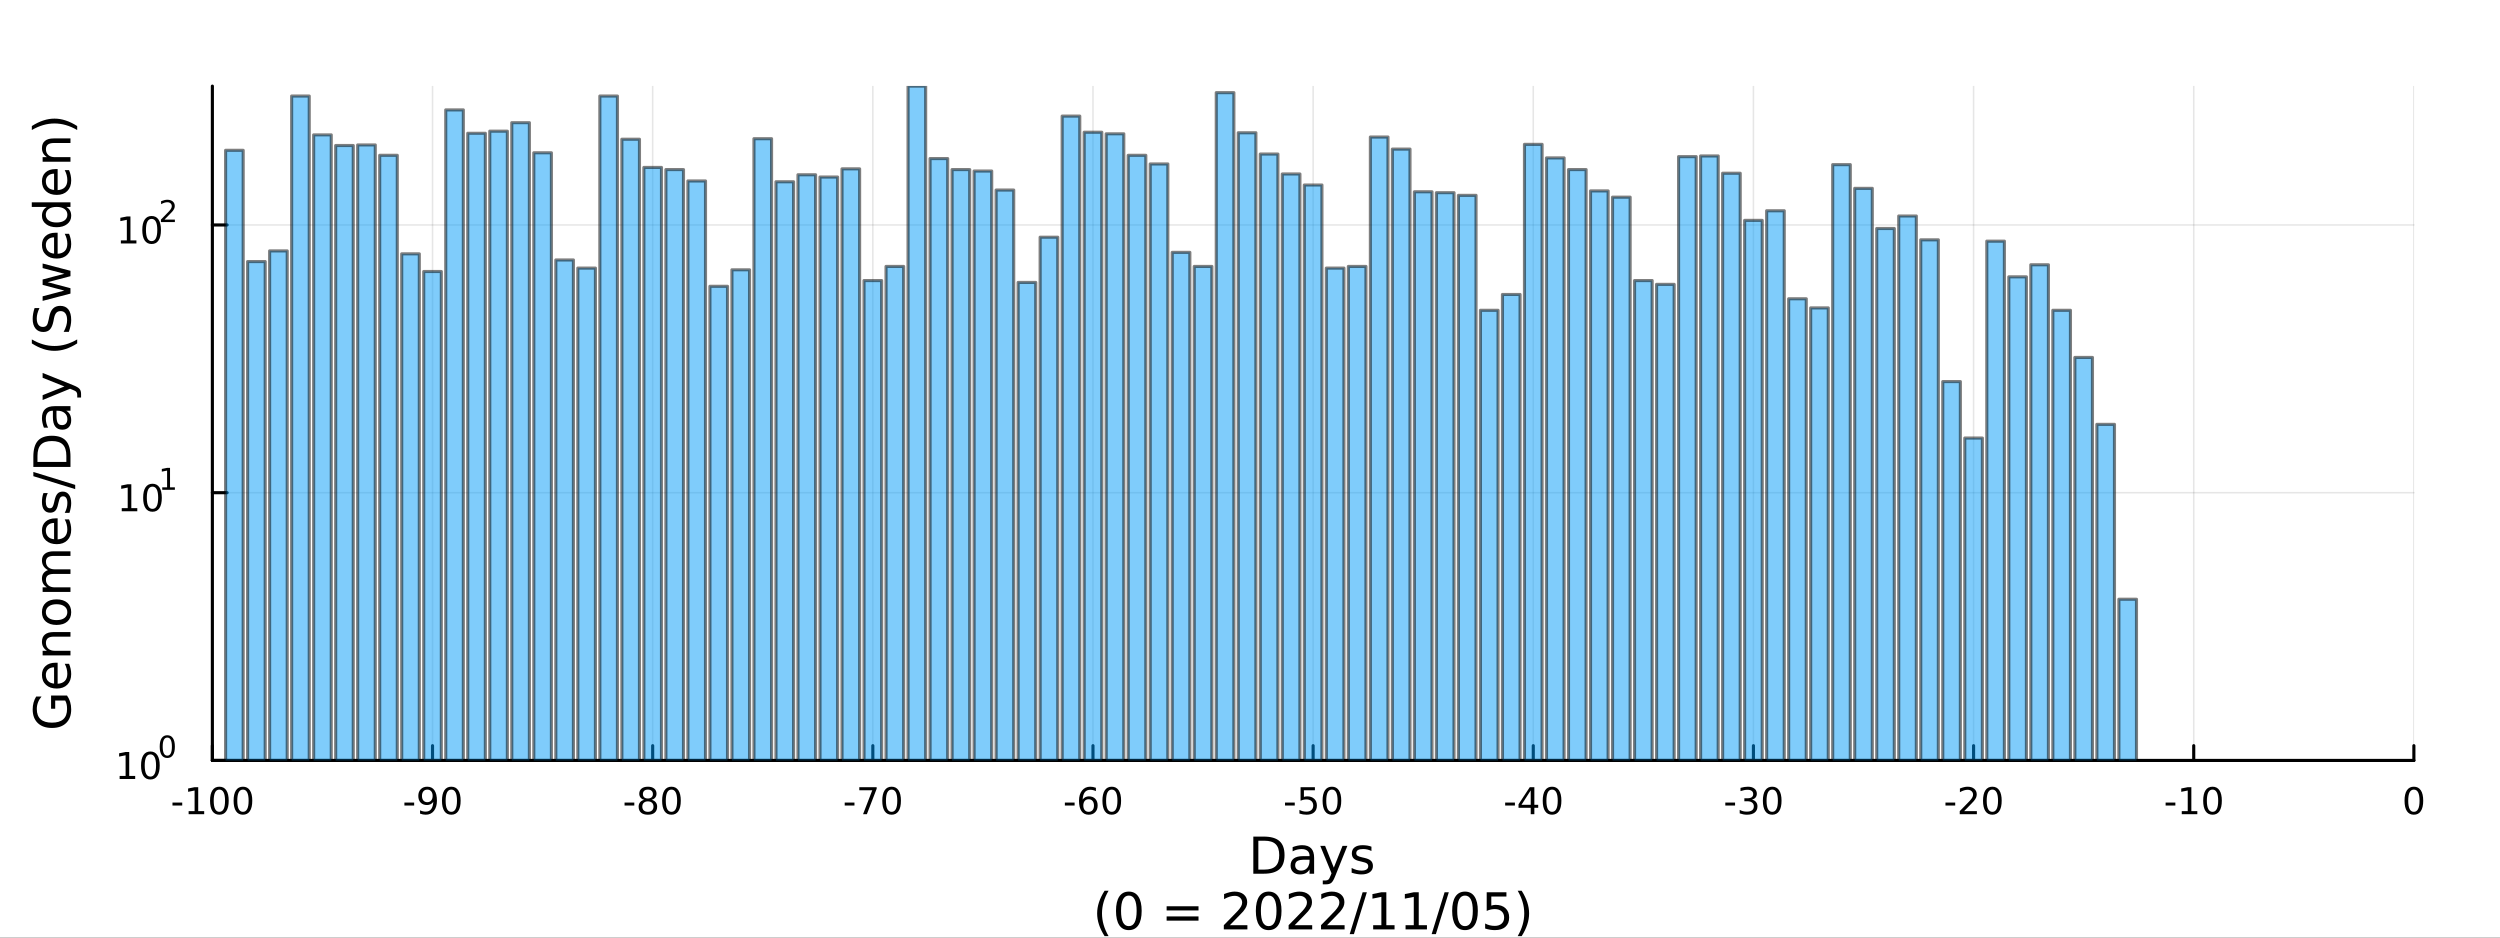 <?xml version="1.0" encoding="utf-8"?>
<svg xmlns="http://www.w3.org/2000/svg" xmlns:xlink="http://www.w3.org/1999/xlink" width="800" height="300" viewBox="0 0 3200 1200">
<rect x="0" y="0" width="3200" height="1200" fill="#333333" stroke="none"/>
<defs>
  <clipPath id="clip810">
    <rect x="0" y="0" width="3200" height="1200"/>
  </clipPath>
</defs>
<path clip-path="url(#clip810)" d="
M0 1200 L3200 1200 L3200 0 L0 0  Z
  " fill="#ffffff" fill-rule="evenodd" fill-opacity="1"/>
<defs>
  <clipPath id="clip811">
    <rect x="640" y="0" width="2241" height="1200"/>
  </clipPath>
</defs>
<path clip-path="url(#clip810)" d="
M271.839 973.368 L3089.76 973.368 L3089.76 110.236 L271.839 110.236  Z
  " fill="#ffffff" fill-rule="evenodd" fill-opacity="1"/>
<defs>
  <clipPath id="clip812">
    <rect x="271" y="110" width="2819" height="864"/>
  </clipPath>
</defs>
<polyline clip-path="url(#clip812)" style="stroke:#000000; stroke-linecap:round; stroke-linejoin:round; stroke-width:2; stroke-opacity:0.1; fill:none" points="
  271.839,973.368 271.839,110.236 
  "/>
<polyline clip-path="url(#clip812)" style="stroke:#000000; stroke-linecap:round; stroke-linejoin:round; stroke-width:2; stroke-opacity:0.1; fill:none" points="
  553.632,973.368 553.632,110.236 
  "/>
<polyline clip-path="url(#clip812)" style="stroke:#000000; stroke-linecap:round; stroke-linejoin:round; stroke-width:2; stroke-opacity:0.1; fill:none" points="
  835.424,973.368 835.424,110.236 
  "/>
<polyline clip-path="url(#clip812)" style="stroke:#000000; stroke-linecap:round; stroke-linejoin:round; stroke-width:2; stroke-opacity:0.1; fill:none" points="
  1117.22,973.368 1117.22,110.236 
  "/>
<polyline clip-path="url(#clip812)" style="stroke:#000000; stroke-linecap:round; stroke-linejoin:round; stroke-width:2; stroke-opacity:0.1; fill:none" points="
  1399.01,973.368 1399.01,110.236 
  "/>
<polyline clip-path="url(#clip812)" style="stroke:#000000; stroke-linecap:round; stroke-linejoin:round; stroke-width:2; stroke-opacity:0.1; fill:none" points="
  1680.8,973.368 1680.8,110.236 
  "/>
<polyline clip-path="url(#clip812)" style="stroke:#000000; stroke-linecap:round; stroke-linejoin:round; stroke-width:2; stroke-opacity:0.1; fill:none" points="
  1962.59,973.368 1962.59,110.236 
  "/>
<polyline clip-path="url(#clip812)" style="stroke:#000000; stroke-linecap:round; stroke-linejoin:round; stroke-width:2; stroke-opacity:0.1; fill:none" points="
  2244.39,973.368 2244.39,110.236 
  "/>
<polyline clip-path="url(#clip812)" style="stroke:#000000; stroke-linecap:round; stroke-linejoin:round; stroke-width:2; stroke-opacity:0.1; fill:none" points="
  2526.18,973.368 2526.18,110.236 
  "/>
<polyline clip-path="url(#clip812)" style="stroke:#000000; stroke-linecap:round; stroke-linejoin:round; stroke-width:2; stroke-opacity:0.1; fill:none" points="
  2807.97,973.368 2807.97,110.236 
  "/>
<polyline clip-path="url(#clip812)" style="stroke:#000000; stroke-linecap:round; stroke-linejoin:round; stroke-width:2; stroke-opacity:0.1; fill:none" points="
  3089.76,973.368 3089.76,110.236 
  "/>
<polyline clip-path="url(#clip810)" style="stroke:#000000; stroke-linecap:round; stroke-linejoin:round; stroke-width:4; stroke-opacity:1; fill:none" points="
  271.839,973.368 3089.76,973.368 
  "/>
<polyline clip-path="url(#clip810)" style="stroke:#000000; stroke-linecap:round; stroke-linejoin:round; stroke-width:4; stroke-opacity:1; fill:none" points="
  271.839,973.368 271.839,954.47 
  "/>
<polyline clip-path="url(#clip810)" style="stroke:#000000; stroke-linecap:round; stroke-linejoin:round; stroke-width:4; stroke-opacity:1; fill:none" points="
  553.632,973.368 553.632,954.47 
  "/>
<polyline clip-path="url(#clip810)" style="stroke:#000000; stroke-linecap:round; stroke-linejoin:round; stroke-width:4; stroke-opacity:1; fill:none" points="
  835.424,973.368 835.424,954.47 
  "/>
<polyline clip-path="url(#clip810)" style="stroke:#000000; stroke-linecap:round; stroke-linejoin:round; stroke-width:4; stroke-opacity:1; fill:none" points="
  1117.22,973.368 1117.22,954.47 
  "/>
<polyline clip-path="url(#clip810)" style="stroke:#000000; stroke-linecap:round; stroke-linejoin:round; stroke-width:4; stroke-opacity:1; fill:none" points="
  1399.01,973.368 1399.01,954.47 
  "/>
<polyline clip-path="url(#clip810)" style="stroke:#000000; stroke-linecap:round; stroke-linejoin:round; stroke-width:4; stroke-opacity:1; fill:none" points="
  1680.8,973.368 1680.8,954.47 
  "/>
<polyline clip-path="url(#clip810)" style="stroke:#000000; stroke-linecap:round; stroke-linejoin:round; stroke-width:4; stroke-opacity:1; fill:none" points="
  1962.59,973.368 1962.59,954.47 
  "/>
<polyline clip-path="url(#clip810)" style="stroke:#000000; stroke-linecap:round; stroke-linejoin:round; stroke-width:4; stroke-opacity:1; fill:none" points="
  2244.39,973.368 2244.39,954.47 
  "/>
<polyline clip-path="url(#clip810)" style="stroke:#000000; stroke-linecap:round; stroke-linejoin:round; stroke-width:4; stroke-opacity:1; fill:none" points="
  2526.18,973.368 2526.18,954.47 
  "/>
<polyline clip-path="url(#clip810)" style="stroke:#000000; stroke-linecap:round; stroke-linejoin:round; stroke-width:4; stroke-opacity:1; fill:none" points="
  2807.97,973.368 2807.97,954.47 
  "/>
<polyline clip-path="url(#clip810)" style="stroke:#000000; stroke-linecap:round; stroke-linejoin:round; stroke-width:4; stroke-opacity:1; fill:none" points="
  3089.76,973.368 3089.76,954.47 
  "/>
<path clip-path="url(#clip810)" d="M220.775 1027.28 L233.251 1027.28 L233.251 1031.08 L220.775 1031.08 L220.775 1027.28 Z" fill="#000000" fill-rule="evenodd" fill-opacity="1" /><path clip-path="url(#clip810)" d="M241.446 1038.23 L249.085 1038.23 L249.085 1011.87 L240.775 1013.53 L240.775 1009.27 L249.038 1007.61 L253.714 1007.61 L253.714 1038.23 L261.353 1038.23 L261.353 1042.17 L241.446 1042.17 L241.446 1038.23 Z" fill="#000000" fill-rule="evenodd" fill-opacity="1" /><path clip-path="url(#clip810)" d="M280.798 1010.69 Q277.186 1010.69 275.358 1014.25 Q273.552 1017.79 273.552 1024.92 Q273.552 1032.03 275.358 1035.59 Q277.186 1039.14 280.798 1039.14 Q284.432 1039.14 286.237 1035.59 Q288.066 1032.03 288.066 1024.92 Q288.066 1017.79 286.237 1014.25 Q284.432 1010.69 280.798 1010.69 M280.798 1006.98 Q286.608 1006.98 289.663 1011.59 Q292.742 1016.17 292.742 1024.92 Q292.742 1033.65 289.663 1038.26 Q286.608 1042.84 280.798 1042.84 Q274.987 1042.84 271.909 1038.26 Q268.853 1033.65 268.853 1024.92 Q268.853 1016.17 271.909 1011.59 Q274.987 1006.98 280.798 1006.98 Z" fill="#000000" fill-rule="evenodd" fill-opacity="1" /><path clip-path="url(#clip810)" d="M310.959 1010.69 Q307.348 1010.69 305.52 1014.25 Q303.714 1017.79 303.714 1024.92 Q303.714 1032.03 305.52 1035.59 Q307.348 1039.14 310.959 1039.14 Q314.594 1039.14 316.399 1035.59 Q318.228 1032.03 318.228 1024.92 Q318.228 1017.79 316.399 1014.25 Q314.594 1010.69 310.959 1010.69 M310.959 1006.98 Q316.77 1006.98 319.825 1011.59 Q322.904 1016.17 322.904 1024.92 Q322.904 1033.65 319.825 1038.26 Q316.77 1042.84 310.959 1042.84 Q305.149 1042.84 302.071 1038.26 Q299.015 1033.65 299.015 1024.92 Q299.015 1016.17 302.071 1011.59 Q305.149 1006.98 310.959 1006.98 Z" fill="#000000" fill-rule="evenodd" fill-opacity="1" /><path clip-path="url(#clip810)" d="M517.648 1027.28 L530.125 1027.28 L530.125 1031.08 L517.648 1031.08 L517.648 1027.28 Z" fill="#000000" fill-rule="evenodd" fill-opacity="1" /><path clip-path="url(#clip810)" d="M537.648 1041.45 L537.648 1037.19 Q539.407 1038.02 541.213 1038.46 Q543.018 1038.9 544.754 1038.9 Q549.384 1038.9 551.815 1035.8 Q554.268 1032.68 554.615 1026.33 Q553.273 1028.33 551.213 1029.39 Q549.153 1030.45 546.653 1030.45 Q541.467 1030.45 538.435 1027.33 Q535.426 1024.18 535.426 1018.74 Q535.426 1013.42 538.574 1010.2 Q541.722 1006.98 546.953 1006.98 Q552.949 1006.98 556.097 1011.59 Q559.268 1016.17 559.268 1024.92 Q559.268 1033.09 555.379 1037.98 Q551.514 1042.84 544.963 1042.84 Q543.203 1042.84 541.398 1042.49 Q539.592 1042.14 537.648 1041.45 M546.953 1026.8 Q550.102 1026.8 551.93 1024.64 Q553.782 1022.49 553.782 1018.74 Q553.782 1015.02 551.93 1012.86 Q550.102 1010.69 546.953 1010.69 Q543.805 1010.69 541.953 1012.86 Q540.125 1015.02 540.125 1018.74 Q540.125 1022.49 541.953 1024.64 Q543.805 1026.8 546.953 1026.8 Z" fill="#000000" fill-rule="evenodd" fill-opacity="1" /><path clip-path="url(#clip810)" d="M577.671 1010.69 Q574.06 1010.69 572.231 1014.25 Q570.426 1017.79 570.426 1024.92 Q570.426 1032.03 572.231 1035.59 Q574.06 1039.14 577.671 1039.14 Q581.305 1039.14 583.111 1035.59 Q584.939 1032.03 584.939 1024.92 Q584.939 1017.79 583.111 1014.25 Q581.305 1010.69 577.671 1010.69 M577.671 1006.98 Q583.481 1006.98 586.537 1011.59 Q589.615 1016.17 589.615 1024.92 Q589.615 1033.65 586.537 1038.26 Q583.481 1042.84 577.671 1042.84 Q571.861 1042.84 568.782 1038.26 Q565.727 1033.65 565.727 1024.92 Q565.727 1016.17 568.782 1011.59 Q571.861 1006.98 577.671 1006.98 Z" fill="#000000" fill-rule="evenodd" fill-opacity="1" /><path clip-path="url(#clip810)" d="M799.441 1027.28 L811.917 1027.28 L811.917 1031.08 L799.441 1031.08 L799.441 1027.28 Z" fill="#000000" fill-rule="evenodd" fill-opacity="1" /><path clip-path="url(#clip810)" d="M829.301 1025.76 Q825.968 1025.76 824.047 1027.54 Q822.149 1029.32 822.149 1032.45 Q822.149 1035.57 824.047 1037.35 Q825.968 1039.14 829.301 1039.14 Q832.635 1039.14 834.556 1037.35 Q836.477 1035.55 836.477 1032.45 Q836.477 1029.32 834.556 1027.54 Q832.658 1025.76 829.301 1025.76 M824.626 1023.77 Q821.616 1023.02 819.927 1020.96 Q818.26 1018.9 818.26 1015.94 Q818.26 1011.8 821.2 1009.39 Q824.163 1006.98 829.301 1006.98 Q834.463 1006.98 837.403 1009.39 Q840.343 1011.8 840.343 1015.94 Q840.343 1018.9 838.653 1020.96 Q836.987 1023.02 834.001 1023.77 Q837.38 1024.55 839.255 1026.84 Q841.153 1029.14 841.153 1032.45 Q841.153 1037.47 838.075 1040.15 Q835.019 1042.84 829.301 1042.84 Q823.584 1042.84 820.505 1040.15 Q817.45 1037.47 817.45 1032.45 Q817.45 1029.14 819.348 1026.84 Q821.246 1024.55 824.626 1023.77 M822.913 1016.38 Q822.913 1019.07 824.579 1020.57 Q826.269 1022.08 829.301 1022.08 Q832.311 1022.08 834.001 1020.57 Q835.713 1019.07 835.713 1016.38 Q835.713 1013.7 834.001 1012.19 Q832.311 1010.69 829.301 1010.69 Q826.269 1010.69 824.579 1012.19 Q822.913 1013.7 822.913 1016.38 Z" fill="#000000" fill-rule="evenodd" fill-opacity="1" /><path clip-path="url(#clip810)" d="M859.463 1010.69 Q855.852 1010.69 854.024 1014.25 Q852.218 1017.79 852.218 1024.92 Q852.218 1032.03 854.024 1035.59 Q855.852 1039.14 859.463 1039.14 Q863.098 1039.14 864.903 1035.59 Q866.732 1032.03 866.732 1024.92 Q866.732 1017.79 864.903 1014.25 Q863.098 1010.69 859.463 1010.69 M859.463 1006.98 Q865.274 1006.98 868.329 1011.59 Q871.408 1016.17 871.408 1024.92 Q871.408 1033.65 868.329 1038.26 Q865.274 1042.84 859.463 1042.84 Q853.653 1042.84 850.575 1038.26 Q847.519 1033.65 847.519 1024.92 Q847.519 1016.17 850.575 1011.59 Q853.653 1006.98 859.463 1006.98 Z" fill="#000000" fill-rule="evenodd" fill-opacity="1" /><path clip-path="url(#clip810)" d="M1081.23 1027.28 L1093.71 1027.28 L1093.71 1031.08 L1081.23 1031.08 L1081.23 1027.28 Z" fill="#000000" fill-rule="evenodd" fill-opacity="1" /><path clip-path="url(#clip810)" d="M1099.91 1007.61 L1122.14 1007.61 L1122.14 1009.6 L1109.59 1042.17 L1104.71 1042.17 L1116.51 1011.54 L1099.91 1011.54 L1099.91 1007.61 Z" fill="#000000" fill-rule="evenodd" fill-opacity="1" /><path clip-path="url(#clip810)" d="M1141.26 1010.69 Q1137.64 1010.69 1135.82 1014.25 Q1134.01 1017.79 1134.01 1024.92 Q1134.01 1032.03 1135.82 1035.59 Q1137.64 1039.14 1141.26 1039.14 Q1144.89 1039.14 1146.7 1035.59 Q1148.52 1032.03 1148.52 1024.92 Q1148.52 1017.79 1146.7 1014.25 Q1144.89 1010.69 1141.26 1010.69 M1141.26 1006.98 Q1147.07 1006.98 1150.12 1011.59 Q1153.2 1016.17 1153.2 1024.92 Q1153.2 1033.65 1150.12 1038.26 Q1147.07 1042.84 1141.26 1042.84 Q1135.45 1042.84 1132.37 1038.26 Q1129.31 1033.65 1129.31 1024.92 Q1129.31 1016.17 1132.37 1011.59 Q1135.45 1006.98 1141.26 1006.98 Z" fill="#000000" fill-rule="evenodd" fill-opacity="1" /><path clip-path="url(#clip810)" d="M1363.03 1027.28 L1375.5 1027.28 L1375.5 1031.08 L1363.03 1031.08 L1363.03 1027.28 Z" fill="#000000" fill-rule="evenodd" fill-opacity="1" /><path clip-path="url(#clip810)" d="M1393.47 1023.02 Q1390.32 1023.02 1388.47 1025.18 Q1386.64 1027.33 1386.64 1031.08 Q1386.64 1034.81 1388.47 1036.98 Q1390.32 1039.14 1393.47 1039.14 Q1396.61 1039.14 1398.44 1036.98 Q1400.29 1034.81 1400.29 1031.08 Q1400.29 1027.33 1398.44 1025.18 Q1396.61 1023.02 1393.47 1023.02 M1402.75 1008.37 L1402.75 1012.63 Q1400.99 1011.8 1399.18 1011.36 Q1397.4 1010.92 1395.64 1010.92 Q1391.01 1010.92 1388.56 1014.04 Q1386.13 1017.17 1385.78 1023.49 Q1387.15 1021.47 1389.21 1020.41 Q1391.27 1019.32 1393.74 1019.32 Q1398.95 1019.32 1401.96 1022.49 Q1404.99 1025.64 1404.99 1031.08 Q1404.99 1036.4 1401.84 1039.62 Q1398.7 1042.84 1393.47 1042.84 Q1387.47 1042.84 1384.3 1038.26 Q1381.13 1033.65 1381.13 1024.92 Q1381.13 1016.73 1385.02 1011.87 Q1388.9 1006.98 1395.46 1006.98 Q1397.22 1006.98 1399 1007.33 Q1400.8 1007.68 1402.75 1008.37 Z" fill="#000000" fill-rule="evenodd" fill-opacity="1" /><path clip-path="url(#clip810)" d="M1423.05 1010.69 Q1419.44 1010.69 1417.61 1014.25 Q1415.8 1017.79 1415.8 1024.92 Q1415.8 1032.03 1417.61 1035.59 Q1419.44 1039.14 1423.05 1039.14 Q1426.68 1039.14 1428.49 1035.59 Q1430.32 1032.03 1430.32 1024.92 Q1430.32 1017.79 1428.49 1014.25 Q1426.68 1010.69 1423.05 1010.69 M1423.05 1006.98 Q1428.86 1006.98 1431.91 1011.59 Q1434.99 1016.17 1434.99 1024.92 Q1434.99 1033.65 1431.91 1038.26 Q1428.86 1042.84 1423.05 1042.84 Q1417.24 1042.84 1414.16 1038.26 Q1411.1 1033.65 1411.1 1024.92 Q1411.1 1016.17 1414.16 1011.59 Q1417.24 1006.98 1423.05 1006.98 Z" fill="#000000" fill-rule="evenodd" fill-opacity="1" /><path clip-path="url(#clip810)" d="M1644.82 1027.28 L1657.29 1027.28 L1657.29 1031.08 L1644.82 1031.08 L1644.82 1027.28 Z" fill="#000000" fill-rule="evenodd" fill-opacity="1" /><path clip-path="url(#clip810)" d="M1664.73 1007.61 L1683.08 1007.61 L1683.08 1011.54 L1669.01 1011.54 L1669.01 1020.02 Q1670.03 1019.67 1671.04 1019.51 Q1672.06 1019.32 1673.08 1019.32 Q1678.87 1019.32 1682.25 1022.49 Q1685.63 1025.66 1685.63 1031.08 Q1685.63 1036.66 1682.16 1039.76 Q1678.68 1042.84 1672.36 1042.84 Q1670.19 1042.84 1667.92 1042.47 Q1665.67 1042.1 1663.27 1041.36 L1663.27 1036.66 Q1665.35 1037.79 1667.57 1038.35 Q1669.79 1038.9 1672.27 1038.9 Q1676.28 1038.9 1678.61 1036.8 Q1680.95 1034.69 1680.95 1031.08 Q1680.95 1027.47 1678.61 1025.36 Q1676.28 1023.26 1672.27 1023.26 Q1670.4 1023.26 1668.52 1023.67 Q1666.67 1024.09 1664.73 1024.97 L1664.73 1007.61 Z" fill="#000000" fill-rule="evenodd" fill-opacity="1" /><path clip-path="url(#clip810)" d="M1704.84 1010.69 Q1701.23 1010.69 1699.4 1014.25 Q1697.6 1017.79 1697.6 1024.92 Q1697.6 1032.03 1699.4 1035.59 Q1701.23 1039.14 1704.84 1039.14 Q1708.47 1039.14 1710.28 1035.59 Q1712.11 1032.03 1712.11 1024.92 Q1712.11 1017.79 1710.28 1014.25 Q1708.47 1010.69 1704.84 1010.69 M1704.84 1006.98 Q1710.65 1006.98 1713.71 1011.59 Q1716.79 1016.17 1716.79 1024.92 Q1716.79 1033.65 1713.71 1038.26 Q1710.65 1042.84 1704.84 1042.84 Q1699.03 1042.84 1695.95 1038.26 Q1692.9 1033.65 1692.9 1024.92 Q1692.9 1016.17 1695.95 1011.59 Q1699.03 1006.98 1704.84 1006.98 Z" fill="#000000" fill-rule="evenodd" fill-opacity="1" /><path clip-path="url(#clip810)" d="M1926.61 1027.28 L1939.09 1027.28 L1939.09 1031.08 L1926.61 1031.08 L1926.61 1027.28 Z" fill="#000000" fill-rule="evenodd" fill-opacity="1" /><path clip-path="url(#clip810)" d="M1959.32 1011.68 L1947.51 1030.13 L1959.32 1030.13 L1959.32 1011.68 M1958.09 1007.61 L1963.97 1007.61 L1963.97 1030.13 L1968.9 1030.13 L1968.9 1034.02 L1963.97 1034.02 L1963.97 1042.17 L1959.32 1042.17 L1959.32 1034.02 L1943.72 1034.02 L1943.72 1029.51 L1958.09 1007.61 Z" fill="#000000" fill-rule="evenodd" fill-opacity="1" /><path clip-path="url(#clip810)" d="M1986.63 1010.69 Q1983.02 1010.69 1981.19 1014.25 Q1979.39 1017.79 1979.39 1024.92 Q1979.39 1032.03 1981.19 1035.59 Q1983.02 1039.14 1986.63 1039.14 Q1990.27 1039.14 1992.07 1035.59 Q1993.9 1032.03 1993.9 1024.92 Q1993.9 1017.79 1992.07 1014.25 Q1990.27 1010.69 1986.63 1010.69 M1986.63 1006.98 Q1992.44 1006.98 1995.5 1011.59 Q1998.58 1016.17 1998.58 1024.92 Q1998.58 1033.65 1995.5 1038.26 Q1992.44 1042.84 1986.63 1042.84 Q1980.82 1042.84 1977.74 1038.26 Q1974.69 1033.65 1974.69 1024.92 Q1974.69 1016.17 1977.74 1011.59 Q1980.82 1006.98 1986.63 1006.98 Z" fill="#000000" fill-rule="evenodd" fill-opacity="1" /><path clip-path="url(#clip810)" d="M2208.4 1027.28 L2220.88 1027.28 L2220.88 1031.08 L2208.4 1031.08 L2208.4 1027.28 Z" fill="#000000" fill-rule="evenodd" fill-opacity="1" /><path clip-path="url(#clip810)" d="M2242.43 1023.53 Q2245.79 1024.25 2247.66 1026.52 Q2249.56 1028.79 2249.56 1032.12 Q2249.56 1037.24 2246.04 1040.04 Q2242.52 1042.84 2236.04 1042.84 Q2233.87 1042.84 2231.55 1042.4 Q2229.26 1041.98 2226.81 1041.13 L2226.81 1036.61 Q2228.75 1037.75 2231.06 1038.33 Q2233.38 1038.9 2235.9 1038.9 Q2240.3 1038.9 2242.59 1037.17 Q2244.91 1035.43 2244.91 1032.12 Q2244.91 1029.07 2242.75 1027.35 Q2240.62 1025.62 2236.81 1025.62 L2232.78 1025.62 L2232.78 1021.77 L2236.99 1021.77 Q2240.44 1021.77 2242.27 1020.41 Q2244.1 1019.02 2244.1 1016.43 Q2244.1 1013.77 2242.2 1012.35 Q2240.32 1010.92 2236.81 1010.92 Q2234.88 1010.92 2232.69 1011.33 Q2230.49 1011.75 2227.85 1012.63 L2227.85 1008.46 Q2230.51 1007.72 2232.82 1007.35 Q2235.16 1006.98 2237.22 1006.98 Q2242.55 1006.98 2245.65 1009.41 Q2248.75 1011.82 2248.75 1015.94 Q2248.75 1018.81 2247.11 1020.8 Q2245.46 1022.77 2242.43 1023.53 Z" fill="#000000" fill-rule="evenodd" fill-opacity="1" /><path clip-path="url(#clip810)" d="M2268.43 1010.69 Q2264.81 1010.69 2262.99 1014.25 Q2261.18 1017.79 2261.18 1024.92 Q2261.18 1032.03 2262.99 1035.59 Q2264.81 1039.14 2268.43 1039.14 Q2272.06 1039.14 2273.87 1035.59 Q2275.69 1032.03 2275.69 1024.92 Q2275.69 1017.79 2273.87 1014.25 Q2272.06 1010.69 2268.43 1010.69 M2268.43 1006.98 Q2274.24 1006.98 2277.29 1011.59 Q2280.37 1016.17 2280.37 1024.92 Q2280.37 1033.65 2277.29 1038.26 Q2274.24 1042.84 2268.43 1042.84 Q2262.62 1042.84 2259.54 1038.26 Q2256.48 1033.65 2256.48 1024.92 Q2256.48 1016.17 2259.54 1011.59 Q2262.62 1006.98 2268.43 1006.98 Z" fill="#000000" fill-rule="evenodd" fill-opacity="1" /><path clip-path="url(#clip810)" d="M2490.2 1027.28 L2502.67 1027.28 L2502.67 1031.08 L2490.2 1031.08 L2490.2 1027.28 Z" fill="#000000" fill-rule="evenodd" fill-opacity="1" /><path clip-path="url(#clip810)" d="M2514.08 1038.23 L2530.4 1038.23 L2530.4 1042.17 L2508.46 1042.17 L2508.46 1038.23 Q2511.12 1035.48 2515.7 1030.85 Q2520.31 1026.2 2521.49 1024.85 Q2523.74 1022.33 2524.62 1020.59 Q2525.52 1018.83 2525.52 1017.14 Q2525.52 1014.39 2523.57 1012.65 Q2521.65 1010.92 2518.55 1010.92 Q2516.35 1010.92 2513.9 1011.68 Q2511.47 1012.45 2508.69 1014 L2508.69 1009.27 Q2511.51 1008.14 2513.97 1007.56 Q2516.42 1006.98 2518.46 1006.98 Q2523.83 1006.98 2527.02 1009.67 Q2530.22 1012.35 2530.22 1016.84 Q2530.22 1018.97 2529.41 1020.89 Q2528.62 1022.79 2526.51 1025.39 Q2525.94 1026.06 2522.83 1029.27 Q2519.73 1032.47 2514.08 1038.23 Z" fill="#000000" fill-rule="evenodd" fill-opacity="1" /><path clip-path="url(#clip810)" d="M2550.22 1010.69 Q2546.61 1010.69 2544.78 1014.25 Q2542.97 1017.79 2542.97 1024.92 Q2542.97 1032.03 2544.78 1035.59 Q2546.61 1039.14 2550.22 1039.14 Q2553.85 1039.14 2555.66 1035.59 Q2557.49 1032.03 2557.49 1024.92 Q2557.49 1017.79 2555.66 1014.25 Q2553.85 1010.69 2550.22 1010.69 M2550.22 1006.98 Q2556.03 1006.98 2559.08 1011.59 Q2562.16 1016.17 2562.16 1024.92 Q2562.16 1033.65 2559.08 1038.26 Q2556.03 1042.84 2550.22 1042.84 Q2544.41 1042.84 2541.33 1038.26 Q2538.27 1033.65 2538.27 1024.92 Q2538.27 1016.17 2541.33 1011.59 Q2544.41 1006.98 2550.22 1006.98 Z" fill="#000000" fill-rule="evenodd" fill-opacity="1" /><path clip-path="url(#clip810)" d="M2771.99 1027.28 L2784.46 1027.28 L2784.46 1031.08 L2771.99 1031.08 L2771.99 1027.28 Z" fill="#000000" fill-rule="evenodd" fill-opacity="1" /><path clip-path="url(#clip810)" d="M2792.66 1038.23 L2800.3 1038.23 L2800.3 1011.87 L2791.99 1013.53 L2791.99 1009.27 L2800.25 1007.61 L2804.93 1007.61 L2804.93 1038.23 L2812.57 1038.23 L2812.57 1042.17 L2792.66 1042.17 L2792.66 1038.23 Z" fill="#000000" fill-rule="evenodd" fill-opacity="1" /><path clip-path="url(#clip810)" d="M2832.01 1010.69 Q2828.4 1010.69 2826.57 1014.25 Q2824.77 1017.79 2824.77 1024.92 Q2824.77 1032.03 2826.57 1035.59 Q2828.4 1039.14 2832.01 1039.14 Q2835.64 1039.14 2837.45 1035.59 Q2839.28 1032.03 2839.28 1024.92 Q2839.28 1017.79 2837.45 1014.25 Q2835.64 1010.69 2832.01 1010.69 M2832.01 1006.98 Q2837.82 1006.98 2840.88 1011.59 Q2843.95 1016.17 2843.95 1024.92 Q2843.95 1033.65 2840.88 1038.26 Q2837.82 1042.84 2832.01 1042.84 Q2826.2 1042.84 2823.12 1038.26 Q2820.07 1033.65 2820.07 1024.92 Q2820.07 1016.17 2823.12 1011.59 Q2826.2 1006.98 2832.01 1006.98 Z" fill="#000000" fill-rule="evenodd" fill-opacity="1" /><path clip-path="url(#clip810)" d="M3089.76 1010.69 Q3086.15 1010.69 3084.32 1014.25 Q3082.52 1017.79 3082.52 1024.92 Q3082.52 1032.03 3084.32 1035.59 Q3086.15 1039.14 3089.76 1039.14 Q3093.4 1039.14 3095.2 1035.59 Q3097.03 1032.03 3097.03 1024.92 Q3097.03 1017.79 3095.2 1014.25 Q3093.4 1010.69 3089.76 1010.69 M3089.76 1006.98 Q3095.57 1006.98 3098.63 1011.59 Q3101.71 1016.17 3101.71 1024.92 Q3101.71 1033.65 3098.63 1038.26 Q3095.57 1042.84 3089.76 1042.84 Q3083.95 1042.84 3080.87 1038.26 Q3077.82 1033.65 3077.82 1024.92 Q3077.82 1016.17 3080.87 1011.59 Q3083.95 1006.98 3089.76 1006.98 Z" fill="#000000" fill-rule="evenodd" fill-opacity="1" /><path clip-path="url(#clip810)" d="M1610.68 1076.12 L1610.68 1113.07 L1618.45 1113.07 Q1628.28 1113.07 1632.84 1108.61 Q1637.42 1104.16 1637.42 1094.54 Q1637.42 1085 1632.84 1080.57 Q1628.28 1076.12 1618.45 1076.12 L1610.68 1076.12 M1604.25 1070.83 L1617.46 1070.83 Q1631.28 1070.83 1637.74 1076.59 Q1644.2 1082.32 1644.2 1094.54 Q1644.2 1106.83 1637.71 1112.59 Q1631.21 1118.35 1617.46 1118.35 L1604.25 1118.35 L1604.25 1070.83 Z" fill="#000000" fill-rule="evenodd" fill-opacity="1" /><path clip-path="url(#clip810)" d="M1670.39 1100.43 Q1663.3 1100.43 1660.56 1102.06 Q1657.82 1103.68 1657.82 1107.59 Q1657.82 1110.71 1659.86 1112.56 Q1661.93 1114.37 1665.46 1114.37 Q1670.33 1114.37 1673.26 1110.94 Q1676.22 1107.47 1676.22 1101.74 L1676.22 1100.43 L1670.39 1100.43 M1682.07 1098.01 L1682.07 1118.35 L1676.22 1118.35 L1676.22 1112.94 Q1674.21 1116.19 1671.22 1117.75 Q1668.23 1119.27 1663.9 1119.27 Q1658.43 1119.27 1655.18 1116.22 Q1651.96 1113.13 1651.96 1107.98 Q1651.96 1101.96 1655.98 1098.9 Q1660.02 1095.85 1668.01 1095.85 L1676.22 1095.85 L1676.22 1095.28 Q1676.22 1091.23 1673.54 1089.04 Q1670.9 1086.81 1666.1 1086.81 Q1663.04 1086.81 1660.14 1087.54 Q1657.25 1088.27 1654.57 1089.74 L1654.57 1084.33 Q1657.79 1083.09 1660.81 1082.48 Q1663.84 1081.84 1666.7 1081.84 Q1674.44 1081.84 1678.26 1085.85 Q1682.07 1089.87 1682.07 1098.01 Z" fill="#000000" fill-rule="evenodd" fill-opacity="1" /><path clip-path="url(#clip810)" d="M1708.97 1121.66 Q1706.49 1128.03 1704.13 1129.97 Q1701.78 1131.91 1697.83 1131.91 L1693.15 1131.91 L1693.15 1127.01 L1696.59 1127.01 Q1699.01 1127.01 1700.34 1125.86 Q1701.68 1124.72 1703.3 1120.45 L1704.35 1117.78 L1689.94 1082.7 L1696.14 1082.7 L1707.28 1110.59 L1718.42 1082.7 L1724.63 1082.7 L1708.97 1121.66 Z" fill="#000000" fill-rule="evenodd" fill-opacity="1" /><path clip-path="url(#clip810)" d="M1755.44 1083.75 L1755.44 1089.29 Q1752.96 1088.02 1750.28 1087.38 Q1747.61 1086.75 1744.75 1086.75 Q1740.38 1086.75 1738.19 1088.08 Q1736.02 1089.42 1736.02 1092.09 Q1736.02 1094.13 1737.58 1095.31 Q1739.14 1096.45 1743.85 1097.5 L1745.86 1097.95 Q1752.1 1099.29 1754.71 1101.74 Q1757.35 1104.16 1757.35 1108.52 Q1757.35 1113.48 1753.4 1116.38 Q1749.49 1119.27 1742.61 1119.27 Q1739.75 1119.27 1736.63 1118.7 Q1733.54 1118.16 1730.1 1117.05 L1730.1 1111 Q1733.35 1112.69 1736.5 1113.55 Q1739.65 1114.37 1742.74 1114.37 Q1746.88 1114.37 1749.11 1112.97 Q1751.33 1111.54 1751.33 1108.96 Q1751.33 1106.58 1749.71 1105.3 Q1748.12 1104.03 1742.68 1102.85 L1740.64 1102.37 Q1735.2 1101.23 1732.78 1098.87 Q1730.36 1096.49 1730.36 1092.35 Q1730.36 1087.32 1733.92 1084.58 Q1737.49 1081.84 1744.04 1081.84 Q1747.29 1081.84 1750.16 1082.32 Q1753.02 1082.8 1755.44 1083.75 Z" fill="#000000" fill-rule="evenodd" fill-opacity="1" /><path clip-path="url(#clip810)" d="M1418.96 1140.17 Q1414.7 1147.49 1412.63 1154.65 Q1410.56 1161.81 1410.56 1169.17 Q1410.56 1176.52 1412.63 1183.74 Q1414.73 1190.94 1418.96 1198.23 L1413.87 1198.23 Q1409.1 1190.75 1406.71 1183.52 Q1404.35 1176.3 1404.35 1169.17 Q1404.35 1162.07 1406.71 1154.87 Q1409.07 1147.68 1413.87 1140.17 L1418.96 1140.17 Z" fill="#000000" fill-rule="evenodd" fill-opacity="1" /><path clip-path="url(#clip810)" d="M1444.9 1146.34 Q1439.94 1146.34 1437.42 1151.25 Q1434.94 1156.12 1434.94 1165.92 Q1434.94 1175.69 1437.42 1180.59 Q1439.94 1185.46 1444.9 1185.46 Q1449.9 1185.46 1452.38 1180.59 Q1454.9 1175.69 1454.9 1165.92 Q1454.9 1156.12 1452.38 1151.25 Q1449.9 1146.34 1444.9 1146.34 M1444.9 1141.25 Q1452.89 1141.25 1457.09 1147.59 Q1461.33 1153.89 1461.33 1165.92 Q1461.33 1177.92 1457.09 1184.25 Q1452.89 1190.55 1444.9 1190.55 Q1436.92 1190.55 1432.68 1184.25 Q1428.48 1177.92 1428.48 1165.92 Q1428.48 1153.89 1432.68 1147.59 Q1436.92 1141.25 1444.9 1141.25 Z" fill="#000000" fill-rule="evenodd" fill-opacity="1" /><path clip-path="url(#clip810)" d="M1493.28 1160.03 L1534.09 1160.03 L1534.09 1165.38 L1493.28 1165.38 L1493.28 1160.03 M1493.28 1173.02 L1534.09 1173.02 L1534.09 1178.43 L1493.28 1178.43 L1493.28 1173.02 Z" fill="#000000" fill-rule="evenodd" fill-opacity="1" /><path clip-path="url(#clip810)" d="M1574.22 1184.22 L1596.66 1184.22 L1596.66 1189.63 L1566.49 1189.63 L1566.49 1184.22 Q1570.15 1180.43 1576.45 1174.07 Q1582.79 1167.67 1584.41 1165.82 Q1587.5 1162.35 1588.71 1159.97 Q1589.95 1157.55 1589.95 1155.23 Q1589.95 1151.44 1587.27 1149.05 Q1584.63 1146.66 1580.37 1146.66 Q1577.34 1146.66 1573.97 1147.71 Q1570.63 1148.76 1566.81 1150.9 L1566.81 1144.4 Q1570.69 1142.84 1574.06 1142.05 Q1577.44 1141.25 1580.24 1141.25 Q1587.62 1141.25 1592.02 1144.94 Q1596.41 1148.64 1596.41 1154.81 Q1596.41 1157.74 1595.29 1160.38 Q1594.21 1162.99 1591.32 1166.56 Q1590.52 1167.48 1586.25 1171.9 Q1581.99 1176.3 1574.22 1184.22 Z" fill="#000000" fill-rule="evenodd" fill-opacity="1" /><path clip-path="url(#clip810)" d="M1623.91 1146.34 Q1618.94 1146.34 1616.43 1151.25 Q1613.95 1156.12 1613.95 1165.92 Q1613.95 1175.69 1616.43 1180.59 Q1618.94 1185.46 1623.91 1185.46 Q1628.91 1185.46 1631.39 1180.59 Q1633.9 1175.69 1633.9 1165.92 Q1633.9 1156.12 1631.39 1151.25 Q1628.91 1146.34 1623.91 1146.34 M1623.91 1141.25 Q1631.9 1141.25 1636.1 1147.59 Q1640.33 1153.89 1640.33 1165.92 Q1640.33 1177.92 1636.1 1184.25 Q1631.9 1190.55 1623.91 1190.55 Q1615.92 1190.55 1611.69 1184.25 Q1607.48 1177.92 1607.48 1165.92 Q1607.48 1153.89 1611.69 1147.59 Q1615.92 1141.25 1623.91 1141.25 Z" fill="#000000" fill-rule="evenodd" fill-opacity="1" /><path clip-path="url(#clip810)" d="M1657.17 1184.22 L1679.61 1184.22 L1679.61 1189.63 L1649.43 1189.63 L1649.43 1184.22 Q1653.09 1180.43 1659.4 1174.07 Q1665.73 1167.67 1667.35 1165.82 Q1670.44 1162.35 1671.65 1159.97 Q1672.89 1157.55 1672.89 1155.23 Q1672.89 1151.44 1670.22 1149.05 Q1667.58 1146.66 1663.31 1146.66 Q1660.29 1146.66 1656.91 1147.71 Q1653.57 1148.76 1649.75 1150.9 L1649.75 1144.4 Q1653.64 1142.84 1657.01 1142.05 Q1660.38 1141.25 1663.18 1141.25 Q1670.57 1141.25 1674.96 1144.94 Q1679.35 1148.64 1679.35 1154.81 Q1679.35 1157.74 1678.24 1160.38 Q1677.16 1162.99 1674.26 1166.56 Q1673.47 1167.48 1669.2 1171.9 Q1664.93 1176.3 1657.17 1184.22 Z" fill="#000000" fill-rule="evenodd" fill-opacity="1" /><path clip-path="url(#clip810)" d="M1698.64 1184.22 L1721.08 1184.22 L1721.08 1189.63 L1690.91 1189.63 L1690.91 1184.22 Q1694.57 1180.43 1700.87 1174.07 Q1707.2 1167.67 1708.83 1165.82 Q1711.91 1162.35 1713.12 1159.97 Q1714.36 1157.55 1714.36 1155.23 Q1714.36 1151.44 1711.69 1149.05 Q1709.05 1146.66 1704.78 1146.66 Q1701.76 1146.66 1698.39 1147.71 Q1695.04 1148.76 1691.23 1150.9 L1691.23 1144.4 Q1695.11 1142.84 1698.48 1142.05 Q1701.86 1141.25 1704.66 1141.25 Q1712.04 1141.25 1716.43 1144.94 Q1720.83 1148.64 1720.83 1154.81 Q1720.83 1157.74 1719.71 1160.38 Q1718.63 1162.99 1715.73 1166.56 Q1714.94 1167.48 1710.67 1171.9 Q1706.41 1176.3 1698.64 1184.22 Z" fill="#000000" fill-rule="evenodd" fill-opacity="1" /><path clip-path="url(#clip810)" d="M1744.16 1142.11 L1749.57 1142.11 L1733.02 1195.68 L1727.61 1195.68 L1744.16 1142.11 Z" fill="#000000" fill-rule="evenodd" fill-opacity="1" /><path clip-path="url(#clip810)" d="M1757.65 1184.22 L1768.15 1184.22 L1768.15 1147.97 L1756.73 1150.26 L1756.73 1144.4 L1768.09 1142.11 L1774.52 1142.11 L1774.52 1184.22 L1785.02 1184.22 L1785.02 1189.63 L1757.65 1189.63 L1757.65 1184.22 Z" fill="#000000" fill-rule="evenodd" fill-opacity="1" /><path clip-path="url(#clip810)" d="M1799.12 1184.22 L1809.63 1184.22 L1809.63 1147.97 L1798.2 1150.26 L1798.2 1144.4 L1809.56 1142.11 L1815.99 1142.11 L1815.99 1184.22 L1826.5 1184.22 L1826.5 1189.63 L1799.12 1189.63 L1799.12 1184.22 Z" fill="#000000" fill-rule="evenodd" fill-opacity="1" /><path clip-path="url(#clip810)" d="M1849.06 1142.11 L1854.47 1142.11 L1837.92 1195.68 L1832.51 1195.68 L1849.06 1142.11 Z" fill="#000000" fill-rule="evenodd" fill-opacity="1" /><path clip-path="url(#clip810)" d="M1875.19 1146.34 Q1870.23 1146.34 1867.71 1151.25 Q1865.23 1156.12 1865.23 1165.92 Q1865.23 1175.69 1867.71 1180.59 Q1870.23 1185.46 1875.19 1185.46 Q1880.19 1185.46 1882.67 1180.59 Q1885.19 1175.69 1885.19 1165.92 Q1885.19 1156.12 1882.67 1151.25 Q1880.19 1146.34 1875.19 1146.34 M1875.19 1141.25 Q1883.18 1141.25 1887.38 1147.59 Q1891.62 1153.89 1891.62 1165.92 Q1891.62 1177.92 1887.38 1184.25 Q1883.18 1190.55 1875.19 1190.55 Q1867.21 1190.55 1862.97 1184.25 Q1858.77 1177.92 1858.77 1165.92 Q1858.77 1153.89 1862.97 1147.59 Q1867.21 1141.25 1875.19 1141.25 Z" fill="#000000" fill-rule="evenodd" fill-opacity="1" /><path clip-path="url(#clip810)" d="M1902.98 1142.11 L1928.22 1142.11 L1928.22 1147.52 L1908.87 1147.52 L1908.87 1159.17 Q1910.27 1158.69 1911.67 1158.47 Q1913.07 1158.22 1914.47 1158.22 Q1922.43 1158.22 1927.07 1162.58 Q1931.72 1166.94 1931.72 1174.39 Q1931.72 1182.06 1926.95 1186.32 Q1922.17 1190.55 1913.48 1190.55 Q1910.49 1190.55 1907.37 1190.05 Q1904.29 1189.54 1900.98 1188.52 L1900.98 1182.06 Q1903.84 1183.62 1906.9 1184.38 Q1909.95 1185.14 1913.36 1185.14 Q1918.86 1185.14 1922.08 1182.25 Q1925.29 1179.35 1925.29 1174.39 Q1925.29 1169.42 1922.08 1166.52 Q1918.86 1163.63 1913.36 1163.63 Q1910.78 1163.63 1908.2 1164.2 Q1905.65 1164.77 1902.98 1165.98 L1902.98 1142.11 Z" fill="#000000" fill-rule="evenodd" fill-opacity="1" /><path clip-path="url(#clip810)" d="M1942.64 1140.17 L1947.73 1140.17 Q1952.51 1147.68 1954.86 1154.87 Q1957.25 1162.07 1957.25 1169.17 Q1957.25 1176.3 1954.86 1183.52 Q1952.51 1190.75 1947.73 1198.23 L1942.64 1198.23 Q1946.87 1190.94 1948.94 1183.74 Q1951.04 1176.52 1951.04 1169.17 Q1951.04 1161.81 1948.94 1154.65 Q1946.87 1147.49 1942.64 1140.17 Z" fill="#000000" fill-rule="evenodd" fill-opacity="1" /><polyline clip-path="url(#clip812)" style="stroke:#000000; stroke-linecap:round; stroke-linejoin:round; stroke-width:2; stroke-opacity:0.1; fill:none" points="
  271.839,973.368 3089.76,973.368 
  "/>
<polyline clip-path="url(#clip812)" style="stroke:#000000; stroke-linecap:round; stroke-linejoin:round; stroke-width:2; stroke-opacity:0.1; fill:none" points="
  271.839,630.653 3089.76,630.653 
  "/>
<polyline clip-path="url(#clip812)" style="stroke:#000000; stroke-linecap:round; stroke-linejoin:round; stroke-width:2; stroke-opacity:0.1; fill:none" points="
  271.839,287.939 3089.76,287.939 
  "/>
<polyline clip-path="url(#clip810)" style="stroke:#000000; stroke-linecap:round; stroke-linejoin:round; stroke-width:4; stroke-opacity:1; fill:none" points="
  271.839,973.368 271.839,110.236 
  "/>
<polyline clip-path="url(#clip810)" style="stroke:#000000; stroke-linecap:round; stroke-linejoin:round; stroke-width:4; stroke-opacity:1; fill:none" points="
  271.839,973.368 290.737,973.368 
  "/>
<polyline clip-path="url(#clip810)" style="stroke:#000000; stroke-linecap:round; stroke-linejoin:round; stroke-width:4; stroke-opacity:1; fill:none" points="
  271.839,630.653 290.737,630.653 
  "/>
<polyline clip-path="url(#clip810)" style="stroke:#000000; stroke-linecap:round; stroke-linejoin:round; stroke-width:4; stroke-opacity:1; fill:none" points="
  271.839,287.939 290.737,287.939 
  "/>
<path clip-path="url(#clip810)" d="M153.134 993.16 L160.772 993.16 L160.772 966.795 L152.462 968.461 L152.462 964.202 L160.726 962.535 L165.402 962.535 L165.402 993.16 L173.041 993.16 L173.041 997.095 L153.134 997.095 L153.134 993.16 Z" fill="#000000" fill-rule="evenodd" fill-opacity="1" /><path clip-path="url(#clip810)" d="M192.485 965.614 Q188.874 965.614 187.045 969.179 Q185.24 972.72 185.24 979.85 Q185.24 986.956 187.045 990.521 Q188.874 994.063 192.485 994.063 Q196.119 994.063 197.925 990.521 Q199.754 986.956 199.754 979.85 Q199.754 972.72 197.925 969.179 Q196.119 965.614 192.485 965.614 M192.485 961.91 Q198.295 961.91 201.351 966.517 Q204.43 971.1 204.43 979.85 Q204.43 988.577 201.351 993.183 Q198.295 997.767 192.485 997.767 Q186.675 997.767 183.596 993.183 Q180.541 988.577 180.541 979.85 Q180.541 971.1 183.596 966.517 Q186.675 961.91 192.485 961.91 Z" fill="#000000" fill-rule="evenodd" fill-opacity="1" /><path clip-path="url(#clip810)" d="M214.134 944.106 Q211.2 944.106 209.715 947.003 Q208.248 949.88 208.248 955.673 Q208.248 961.447 209.715 964.344 Q211.2 967.221 214.134 967.221 Q217.087 967.221 218.554 964.344 Q220.04 961.447 220.04 955.673 Q220.04 949.88 218.554 947.003 Q217.087 944.106 214.134 944.106 M214.134 941.097 Q218.855 941.097 221.338 944.84 Q223.839 948.564 223.839 955.673 Q223.839 962.764 221.338 966.506 Q218.855 970.23 214.134 970.23 Q209.414 970.23 206.912 966.506 Q204.43 962.764 204.43 955.673 Q204.43 948.564 206.912 944.84 Q209.414 941.097 214.134 941.097 Z" fill="#000000" fill-rule="evenodd" fill-opacity="1" /><path clip-path="url(#clip810)" d="M155.823 650.446 L163.462 650.446 L163.462 624.08 L155.152 625.747 L155.152 621.487 L163.416 619.821 L168.092 619.821 L168.092 650.446 L175.73 650.446 L175.73 654.381 L155.823 654.381 L155.823 650.446 Z" fill="#000000" fill-rule="evenodd" fill-opacity="1" /><path clip-path="url(#clip810)" d="M195.175 622.899 Q191.564 622.899 189.735 626.464 Q187.929 630.006 187.929 637.135 Q187.929 644.242 189.735 647.807 Q191.564 651.348 195.175 651.348 Q198.809 651.348 200.615 647.807 Q202.443 644.242 202.443 637.135 Q202.443 630.006 200.615 626.464 Q198.809 622.899 195.175 622.899 M195.175 619.196 Q200.985 619.196 204.04 623.802 Q207.119 628.385 207.119 637.135 Q207.119 645.862 204.04 650.469 Q200.985 655.052 195.175 655.052 Q189.365 655.052 186.286 650.469 Q183.23 645.862 183.23 637.135 Q183.23 628.385 186.286 623.802 Q189.365 619.196 195.175 619.196 Z" fill="#000000" fill-rule="evenodd" fill-opacity="1" /><path clip-path="url(#clip810)" d="M207.665 623.773 L213.871 623.773 L213.871 602.351 L207.119 603.705 L207.119 600.244 L213.833 598.89 L217.633 598.89 L217.633 623.773 L223.839 623.773 L223.839 626.97 L207.665 626.97 L207.665 623.773 Z" fill="#000000" fill-rule="evenodd" fill-opacity="1" /><path clip-path="url(#clip810)" d="M154.713 307.731 L162.352 307.731 L162.352 281.365 L154.042 283.032 L154.042 278.773 L162.306 277.106 L166.982 277.106 L166.982 307.731 L174.621 307.731 L174.621 311.666 L154.713 311.666 L154.713 307.731 Z" fill="#000000" fill-rule="evenodd" fill-opacity="1" /><path clip-path="url(#clip810)" d="M194.065 280.185 Q190.454 280.185 188.625 283.75 Q186.82 287.291 186.82 294.421 Q186.82 301.527 188.625 305.092 Q190.454 308.634 194.065 308.634 Q197.699 308.634 199.505 305.092 Q201.334 301.527 201.334 294.421 Q201.334 287.291 199.505 283.75 Q197.699 280.185 194.065 280.185 M194.065 276.481 Q199.875 276.481 202.931 281.088 Q206.009 285.671 206.009 294.421 Q206.009 303.148 202.931 307.754 Q199.875 312.337 194.065 312.337 Q188.255 312.337 185.176 307.754 Q182.121 303.148 182.121 294.421 Q182.121 285.671 185.176 281.088 Q188.255 276.481 194.065 276.481 Z" fill="#000000" fill-rule="evenodd" fill-opacity="1" /><path clip-path="url(#clip810)" d="M210.58 281.058 L223.839 281.058 L223.839 284.256 L206.009 284.256 L206.009 281.058 Q208.172 278.82 211.896 275.059 Q215.639 271.278 216.598 270.188 Q218.423 268.137 219.137 266.727 Q219.871 265.297 219.871 263.925 Q219.871 261.686 218.291 260.276 Q216.73 258.865 214.21 258.865 Q212.423 258.865 210.429 259.486 Q208.454 260.107 206.198 261.367 L206.198 257.53 Q208.492 256.608 210.486 256.138 Q212.479 255.668 214.134 255.668 Q218.498 255.668 221.093 257.85 Q223.689 260.031 223.689 263.68 Q223.689 265.41 223.03 266.971 Q222.391 268.514 220.68 270.62 Q220.209 271.166 217.689 273.78 Q215.169 276.375 210.58 281.058 Z" fill="#000000" fill-rule="evenodd" fill-opacity="1" /><path clip-path="url(#clip810)" d="M83.427 896.642 L70.664 896.642 L70.664 907.146 L65.38 907.146 L65.38 890.277 L85.782 890.277 Q88.424 894.001 89.793 898.488 Q91.129 902.976 91.129 908.069 Q91.129 919.209 84.636 925.511 Q78.111 931.781 66.494 931.781 Q54.845 931.781 48.352 925.511 Q41.827 919.209 41.827 908.069 Q41.827 903.422 42.973 899.252 Q44.119 895.051 46.347 891.518 L53.19 891.518 Q50.166 895.083 48.638 899.093 Q47.11 903.104 47.11 907.528 Q47.11 916.249 51.98 920.641 Q56.85 925.002 66.494 925.002 Q76.106 925.002 80.976 920.641 Q85.846 916.249 85.846 907.528 Q85.846 904.122 85.273 901.448 Q84.668 898.775 83.427 896.642 Z" fill="#000000" fill-rule="evenodd" fill-opacity="1" /><path clip-path="url(#clip810)" d="M70.918 848.295 L73.783 848.295 L73.783 875.222 Q79.83 874.84 83.013 871.593 Q86.164 868.315 86.164 862.49 Q86.164 859.117 85.337 855.966 Q84.509 852.783 82.854 849.663 L88.392 849.663 Q89.729 852.814 90.429 856.125 Q91.129 859.435 91.129 862.84 Q91.129 871.371 86.164 876.368 Q81.199 881.333 72.732 881.333 Q63.98 881.333 58.855 876.622 Q53.699 871.88 53.699 863.859 Q53.699 856.666 58.346 852.496 Q62.961 848.295 70.918 848.295 M69.2 854.151 Q64.393 854.215 61.529 856.857 Q58.664 859.467 58.664 863.795 Q58.664 868.697 61.433 871.657 Q64.202 874.585 69.231 875.031 L69.2 854.151 Z" fill="#000000" fill-rule="evenodd" fill-opacity="1" /><path clip-path="url(#clip810)" d="M68.69 809.05 L90.206 809.05 L90.206 814.907 L68.881 814.907 Q63.82 814.907 61.306 816.88 Q58.791 818.853 58.791 822.8 Q58.791 827.543 61.815 830.28 Q64.839 833.017 70.059 833.017 L90.206 833.017 L90.206 838.905 L54.558 838.905 L54.558 833.017 L60.096 833.017 Q56.882 830.916 55.29 828.084 Q53.699 825.219 53.699 821.495 Q53.699 815.352 57.518 812.201 Q61.306 809.05 68.69 809.05 Z" fill="#000000" fill-rule="evenodd" fill-opacity="1" /><path clip-path="url(#clip810)" d="M58.664 783.556 Q58.664 788.266 62.356 791.003 Q66.017 793.741 72.414 793.741 Q78.812 793.741 82.504 791.035 Q86.164 788.298 86.164 783.556 Q86.164 778.877 82.472 776.14 Q78.78 773.402 72.414 773.402 Q66.08 773.402 62.388 776.14 Q58.664 778.877 58.664 783.556 M53.699 783.556 Q53.699 775.917 58.664 771.556 Q63.63 767.196 72.414 767.196 Q81.167 767.196 86.164 771.556 Q91.129 775.917 91.129 783.556 Q91.129 791.226 86.164 795.587 Q81.167 799.915 72.414 799.915 Q63.63 799.915 58.664 795.587 Q53.699 791.226 53.699 783.556 Z" fill="#000000" fill-rule="evenodd" fill-opacity="1" /><path clip-path="url(#clip810)" d="M61.401 729.734 Q57.455 727.537 55.577 724.482 Q53.699 721.426 53.699 717.289 Q53.699 711.719 57.614 708.695 Q61.497 705.671 68.69 705.671 L90.206 705.671 L90.206 711.559 L68.881 711.559 Q63.757 711.559 61.274 713.374 Q58.791 715.188 58.791 718.912 Q58.791 723.463 61.815 726.105 Q64.839 728.747 70.059 728.747 L90.206 728.747 L90.206 734.635 L68.881 734.635 Q63.725 734.635 61.274 736.449 Q58.791 738.264 58.791 742.051 Q58.791 746.539 61.847 749.181 Q64.871 751.823 70.059 751.823 L90.206 751.823 L90.206 757.711 L54.558 757.711 L54.558 751.823 L60.096 751.823 Q56.818 749.817 55.259 747.016 Q53.699 744.216 53.699 740.364 Q53.699 736.481 55.672 733.776 Q57.646 731.039 61.401 729.734 Z" fill="#000000" fill-rule="evenodd" fill-opacity="1" /><path clip-path="url(#clip810)" d="M70.918 663.498 L73.783 663.498 L73.783 690.425 Q79.83 690.043 83.013 686.797 Q86.164 683.519 86.164 677.694 Q86.164 674.32 85.337 671.169 Q84.509 667.986 82.854 664.867 L88.392 664.867 Q89.729 668.018 90.429 671.328 Q91.129 674.638 91.129 678.044 Q91.129 686.574 86.164 691.571 Q81.199 696.536 72.732 696.536 Q63.98 696.536 58.855 691.826 Q53.699 687.083 53.699 679.063 Q53.699 671.869 58.346 667.7 Q62.961 663.498 70.918 663.498 M69.2 669.355 Q64.393 669.418 61.529 672.06 Q58.664 674.67 58.664 678.999 Q58.664 683.9 61.433 686.861 Q64.202 689.789 69.231 690.234 L69.2 669.355 Z" fill="#000000" fill-rule="evenodd" fill-opacity="1" /><path clip-path="url(#clip810)" d="M55.609 631.161 L61.147 631.161 Q59.874 633.643 59.237 636.317 Q58.601 638.99 58.601 641.855 Q58.601 646.215 59.937 648.412 Q61.274 650.576 63.948 650.576 Q65.985 650.576 67.162 649.016 Q68.308 647.457 69.359 642.746 L69.804 640.741 Q71.141 634.503 73.592 631.893 Q76.011 629.251 80.371 629.251 Q85.337 629.251 88.233 633.198 Q91.129 637.113 91.129 643.987 Q91.129 646.852 90.556 649.971 Q90.015 653.059 88.901 656.496 L82.854 656.496 Q84.541 653.25 85.4 650.099 Q86.228 646.948 86.228 643.86 Q86.228 639.722 84.827 637.494 Q83.395 635.266 80.817 635.266 Q78.43 635.266 77.157 636.89 Q75.883 638.481 74.706 643.924 L74.228 645.961 Q73.082 651.404 70.727 653.822 Q68.34 656.241 64.202 656.241 Q59.173 656.241 56.436 652.677 Q53.699 649.112 53.699 642.555 Q53.699 639.309 54.176 636.444 Q54.654 633.58 55.609 631.161 Z" fill="#000000" fill-rule="evenodd" fill-opacity="1" /><path clip-path="url(#clip810)" d="M42.686 609.517 L42.686 604.106 L96.254 620.657 L96.254 626.068 L42.686 609.517 Z" fill="#000000" fill-rule="evenodd" fill-opacity="1" /><path clip-path="url(#clip810)" d="M47.97 591.279 L84.923 591.279 L84.923 583.513 Q84.923 573.678 80.467 569.127 Q76.011 564.543 66.398 564.543 Q56.85 564.543 52.426 569.127 Q47.97 573.678 47.97 583.513 L47.97 591.279 M42.686 597.709 L42.686 584.5 Q42.686 570.686 48.447 564.225 Q54.176 557.764 66.398 557.764 Q78.684 557.764 84.445 564.257 Q90.206 570.75 90.206 584.5 L90.206 597.709 L42.686 597.709 Z" fill="#000000" fill-rule="evenodd" fill-opacity="1" /><path clip-path="url(#clip810)" d="M72.287 531.569 Q72.287 538.667 73.91 541.404 Q75.533 544.141 79.448 544.141 Q82.567 544.141 84.413 542.104 Q86.228 540.035 86.228 536.503 Q86.228 531.633 82.79 528.705 Q79.321 525.744 73.592 525.744 L72.287 525.744 L72.287 531.569 M69.868 519.888 L90.206 519.888 L90.206 525.744 L84.795 525.744 Q88.042 527.75 89.602 530.742 Q91.129 533.733 91.129 538.062 Q91.129 543.537 88.074 546.783 Q84.986 549.998 79.83 549.998 Q73.815 549.998 70.759 545.987 Q67.704 541.945 67.704 533.956 L67.704 525.744 L67.131 525.744 Q63.088 525.744 60.892 528.418 Q58.664 531.06 58.664 535.866 Q58.664 538.921 59.396 541.818 Q60.128 544.714 61.592 547.388 L56.182 547.388 Q54.94 544.173 54.336 541.149 Q53.699 538.126 53.699 535.261 Q53.699 527.527 57.709 523.707 Q61.72 519.888 69.868 519.888 Z" fill="#000000" fill-rule="evenodd" fill-opacity="1" /><path clip-path="url(#clip810)" d="M93.516 492.993 Q99.882 495.476 101.824 497.831 Q103.765 500.186 103.765 504.133 L103.765 508.812 L98.864 508.812 L98.864 505.374 Q98.864 502.955 97.718 501.618 Q96.572 500.282 92.307 498.658 L89.633 497.608 L54.558 512.026 L54.558 505.82 L82.44 494.68 L54.558 483.54 L54.558 477.333 L93.516 492.993 Z" fill="#000000" fill-rule="evenodd" fill-opacity="1" /><path clip-path="url(#clip810)" d="M40.745 434.46 Q48.065 438.725 55.227 440.794 Q62.388 442.863 69.74 442.863 Q77.093 442.863 84.318 440.794 Q91.511 438.693 98.8 434.46 L98.8 439.553 Q91.32 444.327 84.095 446.714 Q76.87 449.07 69.74 449.07 Q62.643 449.07 55.45 446.714 Q48.256 444.359 40.745 439.553 L40.745 434.46 Z" fill="#000000" fill-rule="evenodd" fill-opacity="1" /><path clip-path="url(#clip810)" d="M44.246 394.356 L50.516 394.356 Q48.766 398.017 47.906 401.263 Q47.047 404.51 47.047 407.533 Q47.047 412.785 49.084 415.65 Q51.121 418.482 54.877 418.482 Q58.028 418.482 59.651 416.604 Q61.242 414.695 62.229 409.411 L63.025 405.528 Q64.393 398.335 67.863 394.929 Q71.3 391.492 77.093 391.492 Q84 391.492 87.564 396.139 Q91.129 400.754 91.129 409.698 Q91.129 413.071 90.365 416.891 Q89.602 420.678 88.106 424.753 L81.485 424.753 Q83.681 420.838 84.795 417.082 Q85.909 413.326 85.909 409.698 Q85.909 404.191 83.745 401.199 Q81.581 398.208 77.57 398.208 Q74.069 398.208 72.096 400.372 Q70.123 402.504 69.136 407.406 L68.372 411.321 Q66.94 418.514 63.884 421.729 Q60.828 424.944 55.386 424.944 Q49.084 424.944 45.455 420.519 Q41.827 416.063 41.827 408.265 Q41.827 404.923 42.432 401.454 Q43.036 397.985 44.246 394.356 Z" fill="#000000" fill-rule="evenodd" fill-opacity="1" /><path clip-path="url(#clip810)" d="M54.558 385.126 L54.558 379.27 L82.376 371.949 L54.558 364.66 L54.558 357.753 L82.376 350.433 L54.558 343.144 L54.558 337.288 L90.206 346.613 L90.206 353.52 L60.988 361.191 L90.206 368.893 L90.206 375.8 L54.558 385.126 Z" fill="#000000" fill-rule="evenodd" fill-opacity="1" /><path clip-path="url(#clip810)" d="M70.918 297.916 L73.783 297.916 L73.783 324.843 Q79.83 324.461 83.013 321.214 Q86.164 317.936 86.164 312.111 Q86.164 308.738 85.337 305.587 Q84.509 302.404 82.854 299.284 L88.392 299.284 Q89.729 302.435 90.429 305.746 Q91.129 309.056 91.129 312.461 Q91.129 320.992 86.164 325.989 Q81.199 330.954 72.732 330.954 Q63.98 330.954 58.855 326.243 Q53.699 321.501 53.699 313.48 Q53.699 306.287 58.346 302.117 Q62.961 297.916 70.918 297.916 M69.2 303.772 Q64.393 303.836 61.529 306.478 Q58.664 309.088 58.664 313.416 Q58.664 318.318 61.433 321.278 Q64.202 324.206 69.231 324.652 L69.2 303.772 Z" fill="#000000" fill-rule="evenodd" fill-opacity="1" /><path clip-path="url(#clip810)" d="M59.969 264.846 L40.681 264.846 L40.681 258.99 L90.206 258.99 L90.206 264.846 L84.859 264.846 Q88.042 266.692 89.602 269.525 Q91.129 272.326 91.129 276.272 Q91.129 282.734 85.973 286.808 Q80.817 290.85 72.414 290.85 Q64.011 290.85 58.855 286.808 Q53.699 282.734 53.699 276.272 Q53.699 272.326 55.259 269.525 Q56.786 266.692 59.969 264.846 M72.414 284.802 Q78.875 284.802 82.567 282.161 Q86.228 279.487 86.228 274.84 Q86.228 270.193 82.567 267.52 Q78.875 264.846 72.414 264.846 Q65.953 264.846 62.293 267.52 Q58.601 270.193 58.601 274.84 Q58.601 279.487 62.293 282.161 Q65.953 284.802 72.414 284.802 Z" fill="#000000" fill-rule="evenodd" fill-opacity="1" /><path clip-path="url(#clip810)" d="M70.918 216.435 L73.783 216.435 L73.783 243.362 Q79.83 242.98 83.013 239.733 Q86.164 236.455 86.164 230.63 Q86.164 227.256 85.337 224.105 Q84.509 220.923 82.854 217.803 L88.392 217.803 Q89.729 220.954 90.429 224.265 Q91.129 227.575 91.129 230.98 Q91.129 239.51 86.164 244.508 Q81.199 249.473 72.732 249.473 Q63.98 249.473 58.855 244.762 Q53.699 240.02 53.699 231.999 Q53.699 224.806 58.346 220.636 Q62.961 216.435 70.918 216.435 M69.2 222.291 Q64.393 222.355 61.529 224.997 Q58.664 227.607 58.664 231.935 Q58.664 236.837 61.433 239.797 Q64.202 242.725 69.231 243.171 L69.2 222.291 Z" fill="#000000" fill-rule="evenodd" fill-opacity="1" /><path clip-path="url(#clip810)" d="M68.69 177.19 L90.206 177.19 L90.206 183.047 L68.881 183.047 Q63.82 183.047 61.306 185.02 Q58.791 186.993 58.791 190.94 Q58.791 195.683 61.815 198.42 Q64.839 201.157 70.059 201.157 L90.206 201.157 L90.206 207.045 L54.558 207.045 L54.558 201.157 L60.096 201.157 Q56.882 199.056 55.29 196.224 Q53.699 193.359 53.699 189.635 Q53.699 183.492 57.518 180.341 Q61.306 177.19 68.69 177.19 Z" fill="#000000" fill-rule="evenodd" fill-opacity="1" /><path clip-path="url(#clip810)" d="M40.745 166.432 L40.745 161.34 Q48.256 156.565 55.45 154.21 Q62.643 151.823 69.74 151.823 Q76.87 151.823 84.095 154.21 Q91.32 156.565 98.8 161.34 L98.8 166.432 Q91.511 162.199 84.318 160.13 Q77.093 158.029 69.74 158.029 Q62.388 158.029 55.227 160.13 Q48.065 162.199 40.745 166.432 Z" fill="#000000" fill-rule="evenodd" fill-opacity="1" /><path clip-path="url(#clip812)" d="
M288.747 192.406 L288.747 973.368 L311.29 973.368 L311.29 192.406 L288.747 192.406 L288.747 192.406  Z
  " fill="#009af9" fill-rule="evenodd" fill-opacity="0.5"/>
<polyline clip-path="url(#clip812)" style="stroke:#000000; stroke-linecap:round; stroke-linejoin:round; stroke-width:4; stroke-opacity:0.5; fill:none" points="
  288.747,192.406 288.747,973.368 311.29,973.368 311.29,192.406 288.747,192.406 
  "/>
<path clip-path="url(#clip812)" d="
M316.926 334.78 L316.926 973.368 L339.469 973.368 L339.469 334.78 L316.926 334.78 L316.926 334.78  Z
  " fill="#009af9" fill-rule="evenodd" fill-opacity="0.5"/>
<polyline clip-path="url(#clip812)" style="stroke:#000000; stroke-linecap:round; stroke-linejoin:round; stroke-width:4; stroke-opacity:0.5; fill:none" points="
  316.926,334.78 316.926,973.368 339.469,973.368 339.469,334.78 316.926,334.78 
  "/>
<path clip-path="url(#clip812)" d="
M345.105 321.151 L345.105 973.368 L367.649 973.368 L367.649 321.151 L345.105 321.151 L345.105 321.151  Z
  " fill="#009af9" fill-rule="evenodd" fill-opacity="0.5"/>
<polyline clip-path="url(#clip812)" style="stroke:#000000; stroke-linecap:round; stroke-linejoin:round; stroke-width:4; stroke-opacity:0.5; fill:none" points="
  345.105,321.151 345.105,973.368 367.649,973.368 367.649,321.151 345.105,321.151 
  "/>
<path clip-path="url(#clip812)" d="
M373.285 122.941 L373.285 973.368 L395.828 973.368 L395.828 122.941 L373.285 122.941 L373.285 122.941  Z
  " fill="#009af9" fill-rule="evenodd" fill-opacity="0.5"/>
<polyline clip-path="url(#clip812)" style="stroke:#000000; stroke-linecap:round; stroke-linejoin:round; stroke-width:4; stroke-opacity:0.5; fill:none" points="
  373.285,122.941 373.285,973.368 395.828,973.368 395.828,122.941 373.285,122.941 
  "/>
<path clip-path="url(#clip812)" d="
M401.464 172.629 L401.464 973.368 L424.007 973.368 L424.007 172.629 L401.464 172.629 L401.464 172.629  Z
  " fill="#009af9" fill-rule="evenodd" fill-opacity="0.5"/>
<polyline clip-path="url(#clip812)" style="stroke:#000000; stroke-linecap:round; stroke-linejoin:round; stroke-width:4; stroke-opacity:0.5; fill:none" points="
  401.464,172.629 401.464,973.368 424.007,973.368 424.007,172.629 401.464,172.629 
  "/>
<path clip-path="url(#clip812)" d="
M429.643 186.267 L429.643 973.368 L452.186 973.368 L452.186 186.267 L429.643 186.267 L429.643 186.267  Z
  " fill="#009af9" fill-rule="evenodd" fill-opacity="0.5"/>
<polyline clip-path="url(#clip812)" style="stroke:#000000; stroke-linecap:round; stroke-linejoin:round; stroke-width:4; stroke-opacity:0.5; fill:none" points="
  429.643,186.267 429.643,973.368 452.186,973.368 452.186,186.267 429.643,186.267 
  "/>
<path clip-path="url(#clip812)" d="
M457.822 185.517 L457.822 973.368 L480.366 973.368 L480.366 185.517 L457.822 185.517 L457.822 185.517  Z
  " fill="#009af9" fill-rule="evenodd" fill-opacity="0.5"/>
<polyline clip-path="url(#clip812)" style="stroke:#000000; stroke-linecap:round; stroke-linejoin:round; stroke-width:4; stroke-opacity:0.5; fill:none" points="
  457.822,185.517 457.822,973.368 480.366,973.368 480.366,185.517 457.822,185.517 
  "/>
<path clip-path="url(#clip812)" d="
M486.001 198.808 L486.001 973.368 L508.545 973.368 L508.545 198.808 L486.001 198.808 L486.001 198.808  Z
  " fill="#009af9" fill-rule="evenodd" fill-opacity="0.5"/>
<polyline clip-path="url(#clip812)" style="stroke:#000000; stroke-linecap:round; stroke-linejoin:round; stroke-width:4; stroke-opacity:0.5; fill:none" points="
  486.001,198.808 486.001,973.368 508.545,973.368 508.545,198.808 486.001,198.808 
  "/>
<path clip-path="url(#clip812)" d="
M514.181 324.919 L514.181 973.368 L536.724 973.368 L536.724 324.919 L514.181 324.919 L514.181 324.919  Z
  " fill="#009af9" fill-rule="evenodd" fill-opacity="0.5"/>
<polyline clip-path="url(#clip812)" style="stroke:#000000; stroke-linecap:round; stroke-linejoin:round; stroke-width:4; stroke-opacity:0.5; fill:none" points="
  514.181,324.919 514.181,973.368 536.724,973.368 536.724,324.919 514.181,324.919 
  "/>
<path clip-path="url(#clip812)" d="
M542.36 347.545 L542.36 973.368 L564.903 973.368 L564.903 347.545 L542.36 347.545 L542.36 347.545  Z
  " fill="#009af9" fill-rule="evenodd" fill-opacity="0.5"/>
<polyline clip-path="url(#clip812)" style="stroke:#000000; stroke-linecap:round; stroke-linejoin:round; stroke-width:4; stroke-opacity:0.5; fill:none" points="
  542.36,347.545 542.36,973.368 564.903,973.368 564.903,347.545 542.36,347.545 
  "/>
<path clip-path="url(#clip812)" d="
M570.539 140.656 L570.539 973.368 L593.083 973.368 L593.083 140.656 L570.539 140.656 L570.539 140.656  Z
  " fill="#009af9" fill-rule="evenodd" fill-opacity="0.5"/>
<polyline clip-path="url(#clip812)" style="stroke:#000000; stroke-linecap:round; stroke-linejoin:round; stroke-width:4; stroke-opacity:0.5; fill:none" points="
  570.539,140.656 570.539,973.368 593.083,973.368 593.083,140.656 570.539,140.656 
  "/>
<path clip-path="url(#clip812)" d="
M598.718 170.585 L598.718 973.368 L621.262 973.368 L621.262 170.585 L598.718 170.585 L598.718 170.585  Z
  " fill="#009af9" fill-rule="evenodd" fill-opacity="0.5"/>
<polyline clip-path="url(#clip812)" style="stroke:#000000; stroke-linecap:round; stroke-linejoin:round; stroke-width:4; stroke-opacity:0.5; fill:none" points="
  598.718,170.585 598.718,973.368 621.262,973.368 621.262,170.585 598.718,170.585 
  "/>
<path clip-path="url(#clip812)" d="
M626.898 167.903 L626.898 973.368 L649.441 973.368 L649.441 167.903 L626.898 167.903 L626.898 167.903  Z
  " fill="#009af9" fill-rule="evenodd" fill-opacity="0.5"/>
<polyline clip-path="url(#clip812)" style="stroke:#000000; stroke-linecap:round; stroke-linejoin:round; stroke-width:4; stroke-opacity:0.5; fill:none" points="
  626.898,167.903 626.898,973.368 649.441,973.368 649.441,167.903 626.898,167.903 
  "/>
<path clip-path="url(#clip812)" d="
M655.077 157.016 L655.077 973.368 L677.62 973.368 L677.62 157.016 L655.077 157.016 L655.077 157.016  Z
  " fill="#009af9" fill-rule="evenodd" fill-opacity="0.5"/>
<polyline clip-path="url(#clip812)" style="stroke:#000000; stroke-linecap:round; stroke-linejoin:round; stroke-width:4; stroke-opacity:0.5; fill:none" points="
  655.077,157.016 655.077,973.368 677.62,973.368 677.62,157.016 655.077,157.016 
  "/>
<path clip-path="url(#clip812)" d="
M683.256 195.572 L683.256 973.368 L705.8 973.368 L705.8 195.572 L683.256 195.572 L683.256 195.572  Z
  " fill="#009af9" fill-rule="evenodd" fill-opacity="0.5"/>
<polyline clip-path="url(#clip812)" style="stroke:#000000; stroke-linecap:round; stroke-linejoin:round; stroke-width:4; stroke-opacity:0.5; fill:none" points="
  683.256,195.572 683.256,973.368 705.8,973.368 705.8,195.572 683.256,195.572 
  "/>
<path clip-path="url(#clip812)" d="
M711.435 332.755 L711.435 973.368 L733.979 973.368 L733.979 332.755 L711.435 332.755 L711.435 332.755  Z
  " fill="#009af9" fill-rule="evenodd" fill-opacity="0.5"/>
<polyline clip-path="url(#clip812)" style="stroke:#000000; stroke-linecap:round; stroke-linejoin:round; stroke-width:4; stroke-opacity:0.5; fill:none" points="
  711.435,332.755 711.435,973.368 733.979,973.368 733.979,332.755 711.435,332.755 
  "/>
<path clip-path="url(#clip812)" d="
M739.615 343.167 L739.615 973.368 L762.158 973.368 L762.158 343.167 L739.615 343.167 L739.615 343.167  Z
  " fill="#009af9" fill-rule="evenodd" fill-opacity="0.5"/>
<polyline clip-path="url(#clip812)" style="stroke:#000000; stroke-linecap:round; stroke-linejoin:round; stroke-width:4; stroke-opacity:0.5; fill:none" points="
  739.615,343.167 739.615,973.368 762.158,973.368 762.158,343.167 739.615,343.167 
  "/>
<path clip-path="url(#clip812)" d="
M767.794 122.941 L767.794 973.368 L790.337 973.368 L790.337 122.941 L767.794 122.941 L767.794 122.941  Z
  " fill="#009af9" fill-rule="evenodd" fill-opacity="0.5"/>
<polyline clip-path="url(#clip812)" style="stroke:#000000; stroke-linecap:round; stroke-linejoin:round; stroke-width:4; stroke-opacity:0.5; fill:none" points="
  767.794,122.941 767.794,973.368 790.337,973.368 790.337,122.941 767.794,122.941 
  "/>
<path clip-path="url(#clip812)" d="
M795.973 178.22 L795.973 973.368 L818.517 973.368 L818.517 178.22 L795.973 178.22 L795.973 178.22  Z
  " fill="#009af9" fill-rule="evenodd" fill-opacity="0.5"/>
<polyline clip-path="url(#clip812)" style="stroke:#000000; stroke-linecap:round; stroke-linejoin:round; stroke-width:4; stroke-opacity:0.5; fill:none" points="
  795.973,178.22 795.973,973.368 818.517,973.368 818.517,178.22 795.973,178.22 
  "/>
<path clip-path="url(#clip812)" d="
M824.152 214.308 L824.152 973.368 L846.696 973.368 L846.696 214.308 L824.152 214.308 L824.152 214.308  Z
  " fill="#009af9" fill-rule="evenodd" fill-opacity="0.5"/>
<polyline clip-path="url(#clip812)" style="stroke:#000000; stroke-linecap:round; stroke-linejoin:round; stroke-width:4; stroke-opacity:0.5; fill:none" points="
  824.152,214.308 824.152,973.368 846.696,973.368 846.696,214.308 824.152,214.308 
  "/>
<path clip-path="url(#clip812)" d="
M852.332 217.056 L852.332 973.368 L874.875 973.368 L874.875 217.056 L852.332 217.056 L852.332 217.056  Z
  " fill="#009af9" fill-rule="evenodd" fill-opacity="0.5"/>
<polyline clip-path="url(#clip812)" style="stroke:#000000; stroke-linecap:round; stroke-linejoin:round; stroke-width:4; stroke-opacity:0.5; fill:none" points="
  852.332,217.056 852.332,973.368 874.875,973.368 874.875,217.056 852.332,217.056 
  "/>
<path clip-path="url(#clip812)" d="
M880.511 231.612 L880.511 973.368 L903.054 973.368 L903.054 231.612 L880.511 231.612 L880.511 231.612  Z
  " fill="#009af9" fill-rule="evenodd" fill-opacity="0.5"/>
<polyline clip-path="url(#clip812)" style="stroke:#000000; stroke-linecap:round; stroke-linejoin:round; stroke-width:4; stroke-opacity:0.5; fill:none" points="
  880.511,231.612 880.511,973.368 903.054,973.368 903.054,231.612 880.511,231.612 
  "/>
<path clip-path="url(#clip812)" d="
M908.69 366.471 L908.69 973.368 L931.234 973.368 L931.234 366.471 L908.69 366.471 L908.69 366.471  Z
  " fill="#009af9" fill-rule="evenodd" fill-opacity="0.5"/>
<polyline clip-path="url(#clip812)" style="stroke:#000000; stroke-linecap:round; stroke-linejoin:round; stroke-width:4; stroke-opacity:0.5; fill:none" points="
  908.69,366.471 908.69,973.368 931.234,973.368 931.234,366.471 908.69,366.471 
  "/>
<path clip-path="url(#clip812)" d="
M936.869 345.34 L936.869 973.368 L959.413 973.368 L959.413 345.34 L936.869 345.34 L936.869 345.34  Z
  " fill="#009af9" fill-rule="evenodd" fill-opacity="0.5"/>
<polyline clip-path="url(#clip812)" style="stroke:#000000; stroke-linecap:round; stroke-linejoin:round; stroke-width:4; stroke-opacity:0.5; fill:none" points="
  936.869,345.34 936.869,973.368 959.413,973.368 959.413,345.34 936.869,345.34 
  "/>
<path clip-path="url(#clip812)" d="
M965.049 177.509 L965.049 973.368 L987.592 973.368 L987.592 177.509 L965.049 177.509 L965.049 177.509  Z
  " fill="#009af9" fill-rule="evenodd" fill-opacity="0.5"/>
<polyline clip-path="url(#clip812)" style="stroke:#000000; stroke-linecap:round; stroke-linejoin:round; stroke-width:4; stroke-opacity:0.5; fill:none" points="
  965.049,177.509 965.049,973.368 987.592,973.368 987.592,177.509 965.049,177.509 
  "/>
<path clip-path="url(#clip812)" d="
M993.228 232.635 L993.228 973.368 L1015.77 973.368 L1015.77 232.635 L993.228 232.635 L993.228 232.635  Z
  " fill="#009af9" fill-rule="evenodd" fill-opacity="0.5"/>
<polyline clip-path="url(#clip812)" style="stroke:#000000; stroke-linecap:round; stroke-linejoin:round; stroke-width:4; stroke-opacity:0.5; fill:none" points="
  993.228,232.635 993.228,973.368 1015.77,973.368 1015.77,232.635 993.228,232.635 
  "/>
<path clip-path="url(#clip812)" d="
M1021.41 223.672 L1021.41 973.368 L1043.95 973.368 L1043.95 223.672 L1021.41 223.672 L1021.41 223.672  Z
  " fill="#009af9" fill-rule="evenodd" fill-opacity="0.5"/>
<polyline clip-path="url(#clip812)" style="stroke:#000000; stroke-linecap:round; stroke-linejoin:round; stroke-width:4; stroke-opacity:0.5; fill:none" points="
  1021.41,223.672 1021.41,973.368 1043.95,973.368 1043.95,223.672 1021.41,223.672 
  "/>
<path clip-path="url(#clip812)" d="
M1049.59 226.601 L1049.59 973.368 L1072.13 973.368 L1072.13 226.601 L1049.59 226.601 L1049.59 226.601  Z
  " fill="#009af9" fill-rule="evenodd" fill-opacity="0.5"/>
<polyline clip-path="url(#clip812)" style="stroke:#000000; stroke-linecap:round; stroke-linejoin:round; stroke-width:4; stroke-opacity:0.5; fill:none" points="
  1049.59,226.601 1049.59,973.368 1072.13,973.368 1072.13,226.601 1049.59,226.601 
  "/>
<path clip-path="url(#clip812)" d="
M1077.77 216.135 L1077.77 973.368 L1100.31 973.368 L1100.31 216.135 L1077.77 216.135 L1077.77 216.135  Z
  " fill="#009af9" fill-rule="evenodd" fill-opacity="0.5"/>
<polyline clip-path="url(#clip812)" style="stroke:#000000; stroke-linecap:round; stroke-linejoin:round; stroke-width:4; stroke-opacity:0.5; fill:none" points="
  1077.77,216.135 1077.77,973.368 1100.31,973.368 1100.31,216.135 1077.77,216.135 
  "/>
<path clip-path="url(#clip812)" d="
M1105.94 359.089 L1105.94 973.368 L1128.49 973.368 L1128.49 359.089 L1105.94 359.089 L1105.94 359.089  Z
  " fill="#009af9" fill-rule="evenodd" fill-opacity="0.5"/>
<polyline clip-path="url(#clip812)" style="stroke:#000000; stroke-linecap:round; stroke-linejoin:round; stroke-width:4; stroke-opacity:0.5; fill:none" points="
  1105.94,359.089 1105.94,973.368 1128.49,973.368 1128.49,359.089 1105.94,359.089 
  "/>
<path clip-path="url(#clip812)" d="
M1134.12 341.026 L1134.12 973.368 L1156.67 973.368 L1156.67 341.026 L1134.12 341.026 L1134.12 341.026  Z
  " fill="#009af9" fill-rule="evenodd" fill-opacity="0.5"/>
<polyline clip-path="url(#clip812)" style="stroke:#000000; stroke-linecap:round; stroke-linejoin:round; stroke-width:4; stroke-opacity:0.5; fill:none" points="
  1134.12,341.026 1134.12,973.368 1156.67,973.368 1156.67,341.026 1134.12,341.026 
  "/>
<path clip-path="url(#clip812)" d="
M1162.3 110.236 L1162.3 973.368 L1184.85 973.368 L1184.85 110.236 L1162.3 110.236 L1162.3 110.236  Z
  " fill="#009af9" fill-rule="evenodd" fill-opacity="0.5"/>
<polyline clip-path="url(#clip812)" style="stroke:#000000; stroke-linecap:round; stroke-linejoin:round; stroke-width:4; stroke-opacity:0.5; fill:none" points="
  1162.3,110.236 1162.3,973.368 1184.85,973.368 1184.85,110.236 1162.3,110.236 
  "/>
<path clip-path="url(#clip812)" d="
M1190.48 202.954 L1190.48 973.368 L1213.03 973.368 L1213.03 202.954 L1190.48 202.954 L1190.48 202.954  Z
  " fill="#009af9" fill-rule="evenodd" fill-opacity="0.5"/>
<polyline clip-path="url(#clip812)" style="stroke:#000000; stroke-linecap:round; stroke-linejoin:round; stroke-width:4; stroke-opacity:0.5; fill:none" points="
  1190.48,202.954 1190.48,973.368 1213.03,973.368 1213.03,202.954 1190.48,202.954 
  "/>
<path clip-path="url(#clip812)" d="
M1218.66 217.056 L1218.66 973.368 L1241.21 973.368 L1241.21 217.056 L1218.66 217.056 L1218.66 217.056  Z
  " fill="#009af9" fill-rule="evenodd" fill-opacity="0.5"/>
<polyline clip-path="url(#clip812)" style="stroke:#000000; stroke-linecap:round; stroke-linejoin:round; stroke-width:4; stroke-opacity:0.5; fill:none" points="
  1218.66,217.056 1218.66,973.368 1241.21,973.368 1241.21,217.056 1218.66,217.056 
  "/>
<path clip-path="url(#clip812)" d="
M1246.84 218.917 L1246.84 973.368 L1269.38 973.368 L1269.38 218.917 L1246.84 218.917 L1246.84 218.917  Z
  " fill="#009af9" fill-rule="evenodd" fill-opacity="0.5"/>
<polyline clip-path="url(#clip812)" style="stroke:#000000; stroke-linecap:round; stroke-linejoin:round; stroke-width:4; stroke-opacity:0.5; fill:none" points="
  1246.84,218.917 1246.84,973.368 1269.38,973.368 1269.38,218.917 1246.84,218.917 
  "/>
<path clip-path="url(#clip812)" d="
M1275.02 243.271 L1275.02 973.368 L1297.56 973.368 L1297.56 243.271 L1275.02 243.271 L1275.02 243.271  Z
  " fill="#009af9" fill-rule="evenodd" fill-opacity="0.5"/>
<polyline clip-path="url(#clip812)" style="stroke:#000000; stroke-linecap:round; stroke-linejoin:round; stroke-width:4; stroke-opacity:0.5; fill:none" points="
  1275.02,243.271 1275.02,973.368 1297.56,973.368 1297.56,243.271 1275.02,243.271 
  "/>
<path clip-path="url(#clip812)" d="
M1303.2 361.509 L1303.2 973.368 L1325.74 973.368 L1325.74 361.509 L1303.2 361.509 L1303.2 361.509  Z
  " fill="#009af9" fill-rule="evenodd" fill-opacity="0.5"/>
<polyline clip-path="url(#clip812)" style="stroke:#000000; stroke-linecap:round; stroke-linejoin:round; stroke-width:4; stroke-opacity:0.5; fill:none" points="
  1303.2,361.509 1303.2,973.368 1325.74,973.368 1325.74,361.509 1303.2,361.509 
  "/>
<path clip-path="url(#clip812)" d="
M1331.38 303.62 L1331.38 973.368 L1353.92 973.368 L1353.92 303.62 L1331.38 303.62 L1331.38 303.62  Z
  " fill="#009af9" fill-rule="evenodd" fill-opacity="0.5"/>
<polyline clip-path="url(#clip812)" style="stroke:#000000; stroke-linecap:round; stroke-linejoin:round; stroke-width:4; stroke-opacity:0.5; fill:none" points="
  1331.38,303.62 1331.38,973.368 1353.92,973.368 1353.92,303.62 1331.38,303.62 
  "/>
<path clip-path="url(#clip812)" d="
M1359.56 148.611 L1359.56 973.368 L1382.1 973.368 L1382.1 148.611 L1359.56 148.611 L1359.56 148.611  Z
  " fill="#009af9" fill-rule="evenodd" fill-opacity="0.5"/>
<polyline clip-path="url(#clip812)" style="stroke:#000000; stroke-linecap:round; stroke-linejoin:round; stroke-width:4; stroke-opacity:0.5; fill:none" points="
  1359.56,148.611 1359.56,973.368 1382.1,973.368 1382.1,148.611 1359.56,148.611 
  "/>
<path clip-path="url(#clip812)" d="
M1387.74 169.238 L1387.74 973.368 L1410.28 973.368 L1410.28 169.238 L1387.74 169.238 L1387.74 169.238  Z
  " fill="#009af9" fill-rule="evenodd" fill-opacity="0.5"/>
<polyline clip-path="url(#clip812)" style="stroke:#000000; stroke-linecap:round; stroke-linejoin:round; stroke-width:4; stroke-opacity:0.5; fill:none" points="
  1387.74,169.238 1387.74,973.368 1410.28,973.368 1410.28,169.238 1387.74,169.238 
  "/>
<path clip-path="url(#clip812)" d="
M1415.92 171.263 L1415.92 973.368 L1438.46 973.368 L1438.46 171.263 L1415.92 171.263 L1415.92 171.263  Z
  " fill="#009af9" fill-rule="evenodd" fill-opacity="0.5"/>
<polyline clip-path="url(#clip812)" style="stroke:#000000; stroke-linecap:round; stroke-linejoin:round; stroke-width:4; stroke-opacity:0.5; fill:none" points="
  1415.92,171.263 1415.92,973.368 1438.46,973.368 1438.46,171.263 1415.92,171.263 
  "/>
<path clip-path="url(#clip812)" d="
M1444.1 198.808 L1444.1 973.368 L1466.64 973.368 L1466.64 198.808 L1444.1 198.808 L1444.1 198.808  Z
  " fill="#009af9" fill-rule="evenodd" fill-opacity="0.5"/>
<polyline clip-path="url(#clip812)" style="stroke:#000000; stroke-linecap:round; stroke-linejoin:round; stroke-width:4; stroke-opacity:0.5; fill:none" points="
  1444.1,198.808 1444.1,973.368 1466.64,973.368 1466.64,198.808 1444.1,198.808 
  "/>
<path clip-path="url(#clip812)" d="
M1472.28 209.838 L1472.28 973.368 L1494.82 973.368 L1494.82 209.838 L1472.28 209.838 L1472.28 209.838  Z
  " fill="#009af9" fill-rule="evenodd" fill-opacity="0.5"/>
<polyline clip-path="url(#clip812)" style="stroke:#000000; stroke-linecap:round; stroke-linejoin:round; stroke-width:4; stroke-opacity:0.5; fill:none" points="
  1472.28,209.838 1472.28,973.368 1494.82,973.368 1494.82,209.838 1472.28,209.838 
  "/>
<path clip-path="url(#clip812)" d="
M1500.45 323.023 L1500.45 973.368 L1523 973.368 L1523 323.023 L1500.45 323.023 L1500.45 323.023  Z
  " fill="#009af9" fill-rule="evenodd" fill-opacity="0.5"/>
<polyline clip-path="url(#clip812)" style="stroke:#000000; stroke-linecap:round; stroke-linejoin:round; stroke-width:4; stroke-opacity:0.5; fill:none" points="
  1500.45,323.023 1500.45,973.368 1523,973.368 1523,323.023 1500.45,323.023 
  "/>
<path clip-path="url(#clip812)" d="
M1528.63 341.026 L1528.63 973.368 L1551.18 973.368 L1551.18 341.026 L1528.63 341.026 L1528.63 341.026  Z
  " fill="#009af9" fill-rule="evenodd" fill-opacity="0.5"/>
<polyline clip-path="url(#clip812)" style="stroke:#000000; stroke-linecap:round; stroke-linejoin:round; stroke-width:4; stroke-opacity:0.5; fill:none" points="
  1528.63,341.026 1528.63,973.368 1551.18,973.368 1551.18,341.026 1528.63,341.026 
  "/>
<path clip-path="url(#clip812)" d="
M1556.81 118.585 L1556.81 973.368 L1579.36 973.368 L1579.36 118.585 L1556.81 118.585 L1556.81 118.585  Z
  " fill="#009af9" fill-rule="evenodd" fill-opacity="0.5"/>
<polyline clip-path="url(#clip812)" style="stroke:#000000; stroke-linecap:round; stroke-linejoin:round; stroke-width:4; stroke-opacity:0.5; fill:none" points="
  1556.81,118.585 1556.81,973.368 1579.36,973.368 1579.36,118.585 1556.81,118.585 
  "/>
<path clip-path="url(#clip812)" d="
M1584.99 169.91 L1584.99 973.368 L1607.54 973.368 L1607.54 169.91 L1584.99 169.91 L1584.99 169.91  Z
  " fill="#009af9" fill-rule="evenodd" fill-opacity="0.5"/>
<polyline clip-path="url(#clip812)" style="stroke:#000000; stroke-linecap:round; stroke-linejoin:round; stroke-width:4; stroke-opacity:0.5; fill:none" points="
  1584.99,169.91 1584.99,973.368 1607.54,973.368 1607.54,169.91 1584.99,169.91 
  "/>
<path clip-path="url(#clip812)" d="
M1613.17 197.182 L1613.17 973.368 L1635.71 973.368 L1635.71 197.182 L1613.17 197.182 L1613.17 197.182  Z
  " fill="#009af9" fill-rule="evenodd" fill-opacity="0.5"/>
<polyline clip-path="url(#clip812)" style="stroke:#000000; stroke-linecap:round; stroke-linejoin:round; stroke-width:4; stroke-opacity:0.5; fill:none" points="
  1613.17,197.182 1613.17,973.368 1635.71,973.368 1635.71,197.182 1613.17,197.182 
  "/>
<path clip-path="url(#clip812)" d="
M1641.35 222.709 L1641.35 973.368 L1663.89 973.368 L1663.89 222.709 L1641.35 222.709 L1641.35 222.709  Z
  " fill="#009af9" fill-rule="evenodd" fill-opacity="0.5"/>
<polyline clip-path="url(#clip812)" style="stroke:#000000; stroke-linecap:round; stroke-linejoin:round; stroke-width:4; stroke-opacity:0.5; fill:none" points="
  1641.35,222.709 1641.35,973.368 1663.89,973.368 1663.89,222.709 1641.35,222.709 
  "/>
<path clip-path="url(#clip812)" d="
M1669.53 236.799 L1669.53 973.368 L1692.07 973.368 L1692.07 236.799 L1669.53 236.799 L1669.53 236.799  Z
  " fill="#009af9" fill-rule="evenodd" fill-opacity="0.5"/>
<polyline clip-path="url(#clip812)" style="stroke:#000000; stroke-linecap:round; stroke-linejoin:round; stroke-width:4; stroke-opacity:0.5; fill:none" points="
  1669.53,236.799 1669.53,973.368 1692.07,973.368 1692.07,236.799 1669.53,236.799 
  "/>
<path clip-path="url(#clip812)" d="
M1697.71 343.167 L1697.71 973.368 L1720.25 973.368 L1720.25 343.167 L1697.71 343.167 L1697.71 343.167  Z
  " fill="#009af9" fill-rule="evenodd" fill-opacity="0.5"/>
<polyline clip-path="url(#clip812)" style="stroke:#000000; stroke-linecap:round; stroke-linejoin:round; stroke-width:4; stroke-opacity:0.5; fill:none" points="
  1697.71,343.167 1697.71,973.368 1720.25,973.368 1720.25,343.167 1697.71,343.167 
  "/>
<path clip-path="url(#clip812)" d="
M1725.89 341.026 L1725.89 973.368 L1748.43 973.368 L1748.43 341.026 L1725.89 341.026 L1725.89 341.026  Z
  " fill="#009af9" fill-rule="evenodd" fill-opacity="0.5"/>
<polyline clip-path="url(#clip812)" style="stroke:#000000; stroke-linecap:round; stroke-linejoin:round; stroke-width:4; stroke-opacity:0.5; fill:none" points="
  1725.89,341.026 1725.89,973.368 1748.43,973.368 1748.43,341.026 1725.89,341.026 
  "/>
<path clip-path="url(#clip812)" d="
M1754.07 175.398 L1754.07 973.368 L1776.61 973.368 L1776.61 175.398 L1754.07 175.398 L1754.07 175.398  Z
  " fill="#009af9" fill-rule="evenodd" fill-opacity="0.5"/>
<polyline clip-path="url(#clip812)" style="stroke:#000000; stroke-linecap:round; stroke-linejoin:round; stroke-width:4; stroke-opacity:0.5; fill:none" points="
  1754.07,175.398 1754.07,973.368 1776.61,973.368 1776.61,175.398 1754.07,175.398 
  "/>
<path clip-path="url(#clip812)" d="
M1782.25 190.847 L1782.25 973.368 L1804.79 973.368 L1804.79 190.847 L1782.25 190.847 L1782.25 190.847  Z
  " fill="#009af9" fill-rule="evenodd" fill-opacity="0.5"/>
<polyline clip-path="url(#clip812)" style="stroke:#000000; stroke-linecap:round; stroke-linejoin:round; stroke-width:4; stroke-opacity:0.5; fill:none" points="
  1782.25,190.847 1782.25,973.368 1804.79,973.368 1804.79,190.847 1782.25,190.847 
  "/>
<path clip-path="url(#clip812)" d="
M1810.43 245.493 L1810.43 973.368 L1832.97 973.368 L1832.97 245.493 L1810.43 245.493 L1810.43 245.493  Z
  " fill="#009af9" fill-rule="evenodd" fill-opacity="0.5"/>
<polyline clip-path="url(#clip812)" style="stroke:#000000; stroke-linecap:round; stroke-linejoin:round; stroke-width:4; stroke-opacity:0.5; fill:none" points="
  1810.43,245.493 1810.43,973.368 1832.97,973.368 1832.97,245.493 1810.43,245.493 
  "/>
<path clip-path="url(#clip812)" d="
M1838.61 246.616 L1838.61 973.368 L1861.15 973.368 L1861.15 246.616 L1838.61 246.616 L1838.61 246.616  Z
  " fill="#009af9" fill-rule="evenodd" fill-opacity="0.5"/>
<polyline clip-path="url(#clip812)" style="stroke:#000000; stroke-linecap:round; stroke-linejoin:round; stroke-width:4; stroke-opacity:0.5; fill:none" points="
  1838.61,246.616 1838.61,973.368 1861.15,973.368 1861.15,246.616 1838.61,246.616 
  "/>
<path clip-path="url(#clip812)" d="
M1866.78 250.038 L1866.78 973.368 L1889.33 973.368 L1889.33 250.038 L1866.78 250.038 L1866.78 250.038  Z
  " fill="#009af9" fill-rule="evenodd" fill-opacity="0.5"/>
<polyline clip-path="url(#clip812)" style="stroke:#000000; stroke-linecap:round; stroke-linejoin:round; stroke-width:4; stroke-opacity:0.5; fill:none" points="
  1866.78,250.038 1866.78,973.368 1889.33,973.368 1889.33,250.038 1866.78,250.038 
  "/>
<path clip-path="url(#clip812)" d="
M1894.96 397.182 L1894.96 973.368 L1917.51 973.368 L1917.51 397.182 L1894.96 397.182 L1894.96 397.182  Z
  " fill="#009af9" fill-rule="evenodd" fill-opacity="0.5"/>
<polyline clip-path="url(#clip812)" style="stroke:#000000; stroke-linecap:round; stroke-linejoin:round; stroke-width:4; stroke-opacity:0.5; fill:none" points="
  1894.96,397.182 1894.96,973.368 1917.51,973.368 1917.51,397.182 1894.96,397.182 
  "/>
<path clip-path="url(#clip812)" d="
M1923.14 376.92 L1923.14 973.368 L1945.69 973.368 L1945.69 376.92 L1923.14 376.92 L1923.14 376.92  Z
  " fill="#009af9" fill-rule="evenodd" fill-opacity="0.5"/>
<polyline clip-path="url(#clip812)" style="stroke:#000000; stroke-linecap:round; stroke-linejoin:round; stroke-width:4; stroke-opacity:0.5; fill:none" points="
  1923.14,376.92 1923.14,973.368 1945.69,973.368 1945.69,376.92 1923.14,376.92 
  "/>
<path clip-path="url(#clip812)" d="
M1951.32 184.771 L1951.32 973.368 L1973.87 973.368 L1973.87 184.771 L1951.32 184.771 L1951.32 184.771  Z
  " fill="#009af9" fill-rule="evenodd" fill-opacity="0.5"/>
<polyline clip-path="url(#clip812)" style="stroke:#000000; stroke-linecap:round; stroke-linejoin:round; stroke-width:4; stroke-opacity:0.5; fill:none" points="
  1951.32,184.771 1951.32,973.368 1973.87,973.368 1973.87,184.771 1951.32,184.771 
  "/>
<path clip-path="url(#clip812)" d="
M1979.5 202.116 L1979.5 973.368 L2002.04 973.368 L2002.04 202.116 L1979.5 202.116 L1979.5 202.116  Z
  " fill="#009af9" fill-rule="evenodd" fill-opacity="0.5"/>
<polyline clip-path="url(#clip812)" style="stroke:#000000; stroke-linecap:round; stroke-linejoin:round; stroke-width:4; stroke-opacity:0.5; fill:none" points="
  1979.5,202.116 1979.5,973.368 2002.04,973.368 2002.04,202.116 1979.5,202.116 
  "/>
<path clip-path="url(#clip812)" d="
M2007.68 217.056 L2007.68 973.368 L2030.22 973.368 L2030.22 217.056 L2007.68 217.056 L2007.68 217.056  Z
  " fill="#009af9" fill-rule="evenodd" fill-opacity="0.5"/>
<polyline clip-path="url(#clip812)" style="stroke:#000000; stroke-linecap:round; stroke-linejoin:round; stroke-width:4; stroke-opacity:0.5; fill:none" points="
  2007.68,217.056 2007.68,973.368 2030.22,973.368 2030.22,217.056 2007.68,217.056 
  "/>
<path clip-path="url(#clip812)" d="
M2035.86 244.378 L2035.86 973.368 L2058.4 973.368 L2058.4 244.378 L2035.86 244.378 L2035.86 244.378  Z
  " fill="#009af9" fill-rule="evenodd" fill-opacity="0.5"/>
<polyline clip-path="url(#clip812)" style="stroke:#000000; stroke-linecap:round; stroke-linejoin:round; stroke-width:4; stroke-opacity:0.5; fill:none" points="
  2035.86,244.378 2035.86,973.368 2058.4,973.368 2058.4,244.378 2035.86,244.378 
  "/>
<path clip-path="url(#clip812)" d="
M2064.04 252.363 L2064.04 973.368 L2086.58 973.368 L2086.58 252.363 L2064.04 252.363 L2064.04 252.363  Z
  " fill="#009af9" fill-rule="evenodd" fill-opacity="0.5"/>
<polyline clip-path="url(#clip812)" style="stroke:#000000; stroke-linecap:round; stroke-linejoin:round; stroke-width:4; stroke-opacity:0.5; fill:none" points="
  2064.04,252.363 2064.04,973.368 2086.58,973.368 2086.58,252.363 2064.04,252.363 
  "/>
<path clip-path="url(#clip812)" d="
M2092.22 359.089 L2092.22 973.368 L2114.76 973.368 L2114.76 359.089 L2092.22 359.089 L2092.22 359.089  Z
  " fill="#009af9" fill-rule="evenodd" fill-opacity="0.5"/>
<polyline clip-path="url(#clip812)" style="stroke:#000000; stroke-linecap:round; stroke-linejoin:round; stroke-width:4; stroke-opacity:0.5; fill:none" points="
  2092.22,359.089 2092.22,973.368 2114.76,973.368 2114.76,359.089 2092.22,359.089 
  "/>
<path clip-path="url(#clip812)" d="
M2120.4 363.969 L2120.4 973.368 L2142.94 973.368 L2142.94 363.969 L2120.4 363.969 L2120.4 363.969  Z
  " fill="#009af9" fill-rule="evenodd" fill-opacity="0.5"/>
<polyline clip-path="url(#clip812)" style="stroke:#000000; stroke-linecap:round; stroke-linejoin:round; stroke-width:4; stroke-opacity:0.5; fill:none" points="
  2120.4,363.969 2120.4,973.368 2142.94,973.368 2142.94,363.969 2120.4,363.969 
  "/>
<path clip-path="url(#clip812)" d="
M2148.58 200.453 L2148.58 973.368 L2171.12 973.368 L2171.12 200.453 L2148.58 200.453 L2148.58 200.453  Z
  " fill="#009af9" fill-rule="evenodd" fill-opacity="0.5"/>
<polyline clip-path="url(#clip812)" style="stroke:#000000; stroke-linecap:round; stroke-linejoin:round; stroke-width:4; stroke-opacity:0.5; fill:none" points="
  2148.58,200.453 2148.58,973.368 2171.12,973.368 2171.12,200.453 2148.58,200.453 
  "/>
<path clip-path="url(#clip812)" d="
M2176.76 199.628 L2176.76 973.368 L2199.3 973.368 L2199.3 199.628 L2176.76 199.628 L2176.76 199.628  Z
  " fill="#009af9" fill-rule="evenodd" fill-opacity="0.5"/>
<polyline clip-path="url(#clip812)" style="stroke:#000000; stroke-linecap:round; stroke-linejoin:round; stroke-width:4; stroke-opacity:0.5; fill:none" points="
  2176.76,199.628 2176.76,973.368 2199.3,973.368 2199.3,199.628 2176.76,199.628 
  "/>
<path clip-path="url(#clip812)" d="
M2204.94 221.752 L2204.94 973.368 L2227.48 973.368 L2227.48 221.752 L2204.94 221.752 L2204.94 221.752  Z
  " fill="#009af9" fill-rule="evenodd" fill-opacity="0.5"/>
<polyline clip-path="url(#clip812)" style="stroke:#000000; stroke-linecap:round; stroke-linejoin:round; stroke-width:4; stroke-opacity:0.5; fill:none" points="
  2204.94,221.752 2204.94,973.368 2227.48,973.368 2227.48,221.752 2204.94,221.752 
  "/>
<path clip-path="url(#clip812)" d="
M2233.11 282.101 L2233.11 973.368 L2255.66 973.368 L2255.66 282.101 L2233.11 282.101 L2233.11 282.101  Z
  " fill="#009af9" fill-rule="evenodd" fill-opacity="0.5"/>
<polyline clip-path="url(#clip812)" style="stroke:#000000; stroke-linecap:round; stroke-linejoin:round; stroke-width:4; stroke-opacity:0.5; fill:none" points="
  2233.11,282.101 2233.11,973.368 2255.66,973.368 2255.66,282.101 2233.11,282.101 
  "/>
<path clip-path="url(#clip812)" d="
M2261.29 269.748 L2261.29 973.368 L2283.84 973.368 L2283.84 269.748 L2261.29 269.748 L2261.29 269.748  Z
  " fill="#009af9" fill-rule="evenodd" fill-opacity="0.5"/>
<polyline clip-path="url(#clip812)" style="stroke:#000000; stroke-linecap:round; stroke-linejoin:round; stroke-width:4; stroke-opacity:0.5; fill:none" points="
  2261.29,269.748 2261.29,973.368 2283.84,973.368 2283.84,269.748 2261.29,269.748 
  "/>
<path clip-path="url(#clip812)" d="
M2289.47 382.433 L2289.47 973.368 L2312.02 973.368 L2312.02 382.433 L2289.47 382.433 L2289.47 382.433  Z
  " fill="#009af9" fill-rule="evenodd" fill-opacity="0.5"/>
<polyline clip-path="url(#clip812)" style="stroke:#000000; stroke-linecap:round; stroke-linejoin:round; stroke-width:4; stroke-opacity:0.5; fill:none" points="
  2289.47,382.433 2289.47,973.368 2312.02,973.368 2312.02,382.433 2289.47,382.433 
  "/>
<path clip-path="url(#clip812)" d="
M2317.65 394.113 L2317.65 973.368 L2340.2 973.368 L2340.2 394.113 L2317.65 394.113 L2317.65 394.113  Z
  " fill="#009af9" fill-rule="evenodd" fill-opacity="0.5"/>
<polyline clip-path="url(#clip812)" style="stroke:#000000; stroke-linecap:round; stroke-linejoin:round; stroke-width:4; stroke-opacity:0.5; fill:none" points="
  2317.65,394.113 2317.65,973.368 2340.2,973.368 2340.2,394.113 2317.65,394.113 
  "/>
<path clip-path="url(#clip812)" d="
M2345.83 210.722 L2345.83 973.368 L2368.38 973.368 L2368.38 210.722 L2345.83 210.722 L2345.83 210.722  Z
  " fill="#009af9" fill-rule="evenodd" fill-opacity="0.5"/>
<polyline clip-path="url(#clip812)" style="stroke:#000000; stroke-linecap:round; stroke-linejoin:round; stroke-width:4; stroke-opacity:0.5; fill:none" points="
  2345.83,210.722 2345.83,973.368 2368.38,973.368 2368.38,210.722 2345.83,210.722 
  "/>
<path clip-path="url(#clip812)" d="
M2374.01 241.082 L2374.01 973.368 L2396.55 973.368 L2396.55 241.082 L2374.01 241.082 L2374.01 241.082  Z
  " fill="#009af9" fill-rule="evenodd" fill-opacity="0.5"/>
<polyline clip-path="url(#clip812)" style="stroke:#000000; stroke-linecap:round; stroke-linejoin:round; stroke-width:4; stroke-opacity:0.5; fill:none" points="
  2374.01,241.082 2374.01,973.368 2396.55,973.368 2396.55,241.082 2374.01,241.082 
  "/>
<path clip-path="url(#clip812)" d="
M2402.19 292.472 L2402.19 973.368 L2424.73 973.368 L2424.73 292.472 L2402.19 292.472 L2402.19 292.472  Z
  " fill="#009af9" fill-rule="evenodd" fill-opacity="0.5"/>
<polyline clip-path="url(#clip812)" style="stroke:#000000; stroke-linecap:round; stroke-linejoin:round; stroke-width:4; stroke-opacity:0.5; fill:none" points="
  2402.19,292.472 2402.19,973.368 2424.73,973.368 2424.73,292.472 2402.19,292.472 
  "/>
<path clip-path="url(#clip812)" d="
M2430.37 276.484 L2430.37 973.368 L2452.91 973.368 L2452.91 276.484 L2430.37 276.484 L2430.37 276.484  Z
  " fill="#009af9" fill-rule="evenodd" fill-opacity="0.5"/>
<polyline clip-path="url(#clip812)" style="stroke:#000000; stroke-linecap:round; stroke-linejoin:round; stroke-width:4; stroke-opacity:0.5; fill:none" points="
  2430.37,276.484 2430.37,973.368 2452.91,973.368 2452.91,276.484 2430.37,276.484 
  "/>
<path clip-path="url(#clip812)" d="
M2458.55 306.965 L2458.55 973.368 L2481.09 973.368 L2481.09 306.965 L2458.55 306.965 L2458.55 306.965  Z
  " fill="#009af9" fill-rule="evenodd" fill-opacity="0.5"/>
<polyline clip-path="url(#clip812)" style="stroke:#000000; stroke-linecap:round; stroke-linejoin:round; stroke-width:4; stroke-opacity:0.5; fill:none" points="
  2458.55,306.965 2458.55,973.368 2481.09,973.368 2481.09,306.965 2458.55,306.965 
  "/>
<path clip-path="url(#clip812)" d="
M2486.73 488.436 L2486.73 973.368 L2509.27 973.368 L2509.27 488.436 L2486.73 488.436 L2486.73 488.436  Z
  " fill="#009af9" fill-rule="evenodd" fill-opacity="0.5"/>
<polyline clip-path="url(#clip812)" style="stroke:#000000; stroke-linecap:round; stroke-linejoin:round; stroke-width:4; stroke-opacity:0.5; fill:none" points="
  2486.73,488.436 2486.73,973.368 2509.27,973.368 2509.27,488.436 2486.73,488.436 
  "/>
<path clip-path="url(#clip812)" d="
M2514.91 560.698 L2514.91 973.368 L2537.45 973.368 L2537.45 560.698 L2514.91 560.698 L2514.91 560.698  Z
  " fill="#009af9" fill-rule="evenodd" fill-opacity="0.5"/>
<polyline clip-path="url(#clip812)" style="stroke:#000000; stroke-linecap:round; stroke-linejoin:round; stroke-width:4; stroke-opacity:0.5; fill:none" points="
  2514.91,560.698 2514.91,973.368 2537.45,973.368 2537.45,560.698 2514.91,560.698 
  "/>
<path clip-path="url(#clip812)" d="
M2543.09 308.666 L2543.09 973.368 L2565.63 973.368 L2565.63 308.666 L2543.09 308.666 L2543.09 308.666  Z
  " fill="#009af9" fill-rule="evenodd" fill-opacity="0.5"/>
<polyline clip-path="url(#clip812)" style="stroke:#000000; stroke-linecap:round; stroke-linejoin:round; stroke-width:4; stroke-opacity:0.5; fill:none" points="
  2543.09,308.666 2543.09,973.368 2565.63,973.368 2565.63,308.666 2543.09,308.666 
  "/>
<path clip-path="url(#clip812)" d="
M2571.27 354.363 L2571.27 973.368 L2593.81 973.368 L2593.81 354.363 L2571.27 354.363 L2571.27 354.363  Z
  " fill="#009af9" fill-rule="evenodd" fill-opacity="0.5"/>
<polyline clip-path="url(#clip812)" style="stroke:#000000; stroke-linecap:round; stroke-linejoin:round; stroke-width:4; stroke-opacity:0.5; fill:none" points="
  2571.27,354.363 2571.27,973.368 2593.81,973.368 2593.81,354.363 2571.27,354.363 
  "/>
<path clip-path="url(#clip812)" d="
M2599.44 338.914 L2599.44 973.368 L2621.99 973.368 L2621.99 338.914 L2599.44 338.914 L2599.44 338.914  Z
  " fill="#009af9" fill-rule="evenodd" fill-opacity="0.5"/>
<polyline clip-path="url(#clip812)" style="stroke:#000000; stroke-linecap:round; stroke-linejoin:round; stroke-width:4; stroke-opacity:0.5; fill:none" points="
  2599.44,338.914 2599.44,973.368 2621.99,973.368 2621.99,338.914 2599.44,338.914 
  "/>
<path clip-path="url(#clip812)" d="
M2627.62 397.182 L2627.62 973.368 L2650.17 973.368 L2650.17 397.182 L2627.62 397.182 L2627.62 397.182  Z
  " fill="#009af9" fill-rule="evenodd" fill-opacity="0.5"/>
<polyline clip-path="url(#clip812)" style="stroke:#000000; stroke-linecap:round; stroke-linejoin:round; stroke-width:4; stroke-opacity:0.5; fill:none" points="
  2627.62,397.182 2627.62,973.368 2650.17,973.368 2650.17,397.182 2627.62,397.182 
  "/>
<path clip-path="url(#clip812)" d="
M2655.8 457.531 L2655.8 973.368 L2678.35 973.368 L2678.35 457.531 L2655.8 457.531 L2655.8 457.531  Z
  " fill="#009af9" fill-rule="evenodd" fill-opacity="0.5"/>
<polyline clip-path="url(#clip812)" style="stroke:#000000; stroke-linecap:round; stroke-linejoin:round; stroke-width:4; stroke-opacity:0.5; fill:none" points="
  2655.8,457.531 2655.8,973.368 2678.35,973.368 2678.35,457.531 2655.8,457.531 
  "/>
<path clip-path="url(#clip812)" d="
M2683.98 543.168 L2683.98 973.368 L2706.53 973.368 L2706.53 543.168 L2683.98 543.168 L2683.98 543.168  Z
  " fill="#009af9" fill-rule="evenodd" fill-opacity="0.5"/>
<polyline clip-path="url(#clip812)" style="stroke:#000000; stroke-linecap:round; stroke-linejoin:round; stroke-width:4; stroke-opacity:0.5; fill:none" points="
  2683.98,543.168 2683.98,973.368 2706.53,973.368 2706.53,543.168 2683.98,543.168 
  "/>
<path clip-path="url(#clip812)" d="
M2712.16 767.033 L2712.16 973.368 L2734.71 973.368 L2734.71 767.033 L2712.16 767.033 L2712.16 767.033  Z
  " fill="#009af9" fill-rule="evenodd" fill-opacity="0.5"/>
<polyline clip-path="url(#clip812)" style="stroke:#000000; stroke-linecap:round; stroke-linejoin:round; stroke-width:4; stroke-opacity:0.5; fill:none" points="
  2712.16,767.033 2712.16,973.368 2734.71,973.368 2734.71,767.033 2712.16,767.033 
  "/>
<circle clip-path="url(#clip812)" style="fill:#009af9; stroke:none; fill-opacity:0" cx="300.018" cy="192.406" r="2"/>
<circle clip-path="url(#clip812)" style="fill:#009af9; stroke:none; fill-opacity:0" cx="328.198" cy="334.78" r="2"/>
<circle clip-path="url(#clip812)" style="fill:#009af9; stroke:none; fill-opacity:0" cx="356.377" cy="321.151" r="2"/>
<circle clip-path="url(#clip812)" style="fill:#009af9; stroke:none; fill-opacity:0" cx="384.556" cy="122.941" r="2"/>
<circle clip-path="url(#clip812)" style="fill:#009af9; stroke:none; fill-opacity:0" cx="412.735" cy="172.629" r="2"/>
<circle clip-path="url(#clip812)" style="fill:#009af9; stroke:none; fill-opacity:0" cx="440.915" cy="186.267" r="2"/>
<circle clip-path="url(#clip812)" style="fill:#009af9; stroke:none; fill-opacity:0" cx="469.094" cy="185.517" r="2"/>
<circle clip-path="url(#clip812)" style="fill:#009af9; stroke:none; fill-opacity:0" cx="497.273" cy="198.808" r="2"/>
<circle clip-path="url(#clip812)" style="fill:#009af9; stroke:none; fill-opacity:0" cx="525.452" cy="324.919" r="2"/>
<circle clip-path="url(#clip812)" style="fill:#009af9; stroke:none; fill-opacity:0" cx="553.632" cy="347.545" r="2"/>
<circle clip-path="url(#clip812)" style="fill:#009af9; stroke:none; fill-opacity:0" cx="581.811" cy="140.656" r="2"/>
<circle clip-path="url(#clip812)" style="fill:#009af9; stroke:none; fill-opacity:0" cx="609.99" cy="170.585" r="2"/>
<circle clip-path="url(#clip812)" style="fill:#009af9; stroke:none; fill-opacity:0" cx="638.169" cy="167.903" r="2"/>
<circle clip-path="url(#clip812)" style="fill:#009af9; stroke:none; fill-opacity:0" cx="666.349" cy="157.016" r="2"/>
<circle clip-path="url(#clip812)" style="fill:#009af9; stroke:none; fill-opacity:0" cx="694.528" cy="195.572" r="2"/>
<circle clip-path="url(#clip812)" style="fill:#009af9; stroke:none; fill-opacity:0" cx="722.707" cy="332.755" r="2"/>
<circle clip-path="url(#clip812)" style="fill:#009af9; stroke:none; fill-opacity:0" cx="750.886" cy="343.167" r="2"/>
<circle clip-path="url(#clip812)" style="fill:#009af9; stroke:none; fill-opacity:0" cx="779.066" cy="122.941" r="2"/>
<circle clip-path="url(#clip812)" style="fill:#009af9; stroke:none; fill-opacity:0" cx="807.245" cy="178.22" r="2"/>
<circle clip-path="url(#clip812)" style="fill:#009af9; stroke:none; fill-opacity:0" cx="835.424" cy="214.308" r="2"/>
<circle clip-path="url(#clip812)" style="fill:#009af9; stroke:none; fill-opacity:0" cx="863.603" cy="217.056" r="2"/>
<circle clip-path="url(#clip812)" style="fill:#009af9; stroke:none; fill-opacity:0" cx="891.783" cy="231.612" r="2"/>
<circle clip-path="url(#clip812)" style="fill:#009af9; stroke:none; fill-opacity:0" cx="919.962" cy="366.471" r="2"/>
<circle clip-path="url(#clip812)" style="fill:#009af9; stroke:none; fill-opacity:0" cx="948.141" cy="345.34" r="2"/>
<circle clip-path="url(#clip812)" style="fill:#009af9; stroke:none; fill-opacity:0" cx="976.32" cy="177.509" r="2"/>
<circle clip-path="url(#clip812)" style="fill:#009af9; stroke:none; fill-opacity:0" cx="1004.5" cy="232.635" r="2"/>
<circle clip-path="url(#clip812)" style="fill:#009af9; stroke:none; fill-opacity:0" cx="1032.68" cy="223.672" r="2"/>
<circle clip-path="url(#clip812)" style="fill:#009af9; stroke:none; fill-opacity:0" cx="1060.86" cy="226.601" r="2"/>
<circle clip-path="url(#clip812)" style="fill:#009af9; stroke:none; fill-opacity:0" cx="1089.04" cy="216.135" r="2"/>
<circle clip-path="url(#clip812)" style="fill:#009af9; stroke:none; fill-opacity:0" cx="1117.22" cy="359.089" r="2"/>
<circle clip-path="url(#clip812)" style="fill:#009af9; stroke:none; fill-opacity:0" cx="1145.4" cy="341.026" r="2"/>
<circle clip-path="url(#clip812)" style="fill:#009af9; stroke:none; fill-opacity:0" cx="1173.58" cy="110.236" r="2"/>
<circle clip-path="url(#clip812)" style="fill:#009af9; stroke:none; fill-opacity:0" cx="1201.75" cy="202.954" r="2"/>
<circle clip-path="url(#clip812)" style="fill:#009af9; stroke:none; fill-opacity:0" cx="1229.93" cy="217.056" r="2"/>
<circle clip-path="url(#clip812)" style="fill:#009af9; stroke:none; fill-opacity:0" cx="1258.11" cy="218.917" r="2"/>
<circle clip-path="url(#clip812)" style="fill:#009af9; stroke:none; fill-opacity:0" cx="1286.29" cy="243.271" r="2"/>
<circle clip-path="url(#clip812)" style="fill:#009af9; stroke:none; fill-opacity:0" cx="1314.47" cy="361.509" r="2"/>
<circle clip-path="url(#clip812)" style="fill:#009af9; stroke:none; fill-opacity:0" cx="1342.65" cy="303.62" r="2"/>
<circle clip-path="url(#clip812)" style="fill:#009af9; stroke:none; fill-opacity:0" cx="1370.83" cy="148.611" r="2"/>
<circle clip-path="url(#clip812)" style="fill:#009af9; stroke:none; fill-opacity:0" cx="1399.01" cy="169.238" r="2"/>
<circle clip-path="url(#clip812)" style="fill:#009af9; stroke:none; fill-opacity:0" cx="1427.19" cy="171.263" r="2"/>
<circle clip-path="url(#clip812)" style="fill:#009af9; stroke:none; fill-opacity:0" cx="1455.37" cy="198.808" r="2"/>
<circle clip-path="url(#clip812)" style="fill:#009af9; stroke:none; fill-opacity:0" cx="1483.55" cy="209.838" r="2"/>
<circle clip-path="url(#clip812)" style="fill:#009af9; stroke:none; fill-opacity:0" cx="1511.73" cy="323.023" r="2"/>
<circle clip-path="url(#clip812)" style="fill:#009af9; stroke:none; fill-opacity:0" cx="1539.91" cy="341.026" r="2"/>
<circle clip-path="url(#clip812)" style="fill:#009af9; stroke:none; fill-opacity:0" cx="1568.08" cy="118.585" r="2"/>
<circle clip-path="url(#clip812)" style="fill:#009af9; stroke:none; fill-opacity:0" cx="1596.26" cy="169.91" r="2"/>
<circle clip-path="url(#clip812)" style="fill:#009af9; stroke:none; fill-opacity:0" cx="1624.44" cy="197.182" r="2"/>
<circle clip-path="url(#clip812)" style="fill:#009af9; stroke:none; fill-opacity:0" cx="1652.62" cy="222.709" r="2"/>
<circle clip-path="url(#clip812)" style="fill:#009af9; stroke:none; fill-opacity:0" cx="1680.8" cy="236.799" r="2"/>
<circle clip-path="url(#clip812)" style="fill:#009af9; stroke:none; fill-opacity:0" cx="1708.98" cy="343.167" r="2"/>
<circle clip-path="url(#clip812)" style="fill:#009af9; stroke:none; fill-opacity:0" cx="1737.16" cy="341.026" r="2"/>
<circle clip-path="url(#clip812)" style="fill:#009af9; stroke:none; fill-opacity:0" cx="1765.34" cy="175.398" r="2"/>
<circle clip-path="url(#clip812)" style="fill:#009af9; stroke:none; fill-opacity:0" cx="1793.52" cy="190.847" r="2"/>
<circle clip-path="url(#clip812)" style="fill:#009af9; stroke:none; fill-opacity:0" cx="1821.7" cy="245.493" r="2"/>
<circle clip-path="url(#clip812)" style="fill:#009af9; stroke:none; fill-opacity:0" cx="1849.88" cy="246.616" r="2"/>
<circle clip-path="url(#clip812)" style="fill:#009af9; stroke:none; fill-opacity:0" cx="1878.06" cy="250.038" r="2"/>
<circle clip-path="url(#clip812)" style="fill:#009af9; stroke:none; fill-opacity:0" cx="1906.24" cy="397.182" r="2"/>
<circle clip-path="url(#clip812)" style="fill:#009af9; stroke:none; fill-opacity:0" cx="1934.41" cy="376.92" r="2"/>
<circle clip-path="url(#clip812)" style="fill:#009af9; stroke:none; fill-opacity:0" cx="1962.59" cy="184.771" r="2"/>
<circle clip-path="url(#clip812)" style="fill:#009af9; stroke:none; fill-opacity:0" cx="1990.77" cy="202.116" r="2"/>
<circle clip-path="url(#clip812)" style="fill:#009af9; stroke:none; fill-opacity:0" cx="2018.95" cy="217.056" r="2"/>
<circle clip-path="url(#clip812)" style="fill:#009af9; stroke:none; fill-opacity:0" cx="2047.13" cy="244.378" r="2"/>
<circle clip-path="url(#clip812)" style="fill:#009af9; stroke:none; fill-opacity:0" cx="2075.31" cy="252.363" r="2"/>
<circle clip-path="url(#clip812)" style="fill:#009af9; stroke:none; fill-opacity:0" cx="2103.49" cy="359.089" r="2"/>
<circle clip-path="url(#clip812)" style="fill:#009af9; stroke:none; fill-opacity:0" cx="2131.67" cy="363.969" r="2"/>
<circle clip-path="url(#clip812)" style="fill:#009af9; stroke:none; fill-opacity:0" cx="2159.85" cy="200.453" r="2"/>
<circle clip-path="url(#clip812)" style="fill:#009af9; stroke:none; fill-opacity:0" cx="2188.03" cy="199.628" r="2"/>
<circle clip-path="url(#clip812)" style="fill:#009af9; stroke:none; fill-opacity:0" cx="2216.21" cy="221.752" r="2"/>
<circle clip-path="url(#clip812)" style="fill:#009af9; stroke:none; fill-opacity:0" cx="2244.39" cy="282.101" r="2"/>
<circle clip-path="url(#clip812)" style="fill:#009af9; stroke:none; fill-opacity:0" cx="2272.57" cy="269.748" r="2"/>
<circle clip-path="url(#clip812)" style="fill:#009af9; stroke:none; fill-opacity:0" cx="2300.74" cy="382.433" r="2"/>
<circle clip-path="url(#clip812)" style="fill:#009af9; stroke:none; fill-opacity:0" cx="2328.92" cy="394.113" r="2"/>
<circle clip-path="url(#clip812)" style="fill:#009af9; stroke:none; fill-opacity:0" cx="2357.1" cy="210.722" r="2"/>
<circle clip-path="url(#clip812)" style="fill:#009af9; stroke:none; fill-opacity:0" cx="2385.28" cy="241.082" r="2"/>
<circle clip-path="url(#clip812)" style="fill:#009af9; stroke:none; fill-opacity:0" cx="2413.46" cy="292.472" r="2"/>
<circle clip-path="url(#clip812)" style="fill:#009af9; stroke:none; fill-opacity:0" cx="2441.64" cy="276.484" r="2"/>
<circle clip-path="url(#clip812)" style="fill:#009af9; stroke:none; fill-opacity:0" cx="2469.82" cy="306.965" r="2"/>
<circle clip-path="url(#clip812)" style="fill:#009af9; stroke:none; fill-opacity:0" cx="2498" cy="488.436" r="2"/>
<circle clip-path="url(#clip812)" style="fill:#009af9; stroke:none; fill-opacity:0" cx="2526.18" cy="560.698" r="2"/>
<circle clip-path="url(#clip812)" style="fill:#009af9; stroke:none; fill-opacity:0" cx="2554.36" cy="308.666" r="2"/>
<circle clip-path="url(#clip812)" style="fill:#009af9; stroke:none; fill-opacity:0" cx="2582.54" cy="354.363" r="2"/>
<circle clip-path="url(#clip812)" style="fill:#009af9; stroke:none; fill-opacity:0" cx="2610.72" cy="338.914" r="2"/>
<circle clip-path="url(#clip812)" style="fill:#009af9; stroke:none; fill-opacity:0" cx="2638.9" cy="397.182" r="2"/>
<circle clip-path="url(#clip812)" style="fill:#009af9; stroke:none; fill-opacity:0" cx="2667.08" cy="457.531" r="2"/>
<circle clip-path="url(#clip812)" style="fill:#009af9; stroke:none; fill-opacity:0" cx="2695.25" cy="543.168" r="2"/>
<circle clip-path="url(#clip812)" style="fill:#009af9; stroke:none; fill-opacity:0" cx="2723.43" cy="767.033" r="2"/>
</svg>
